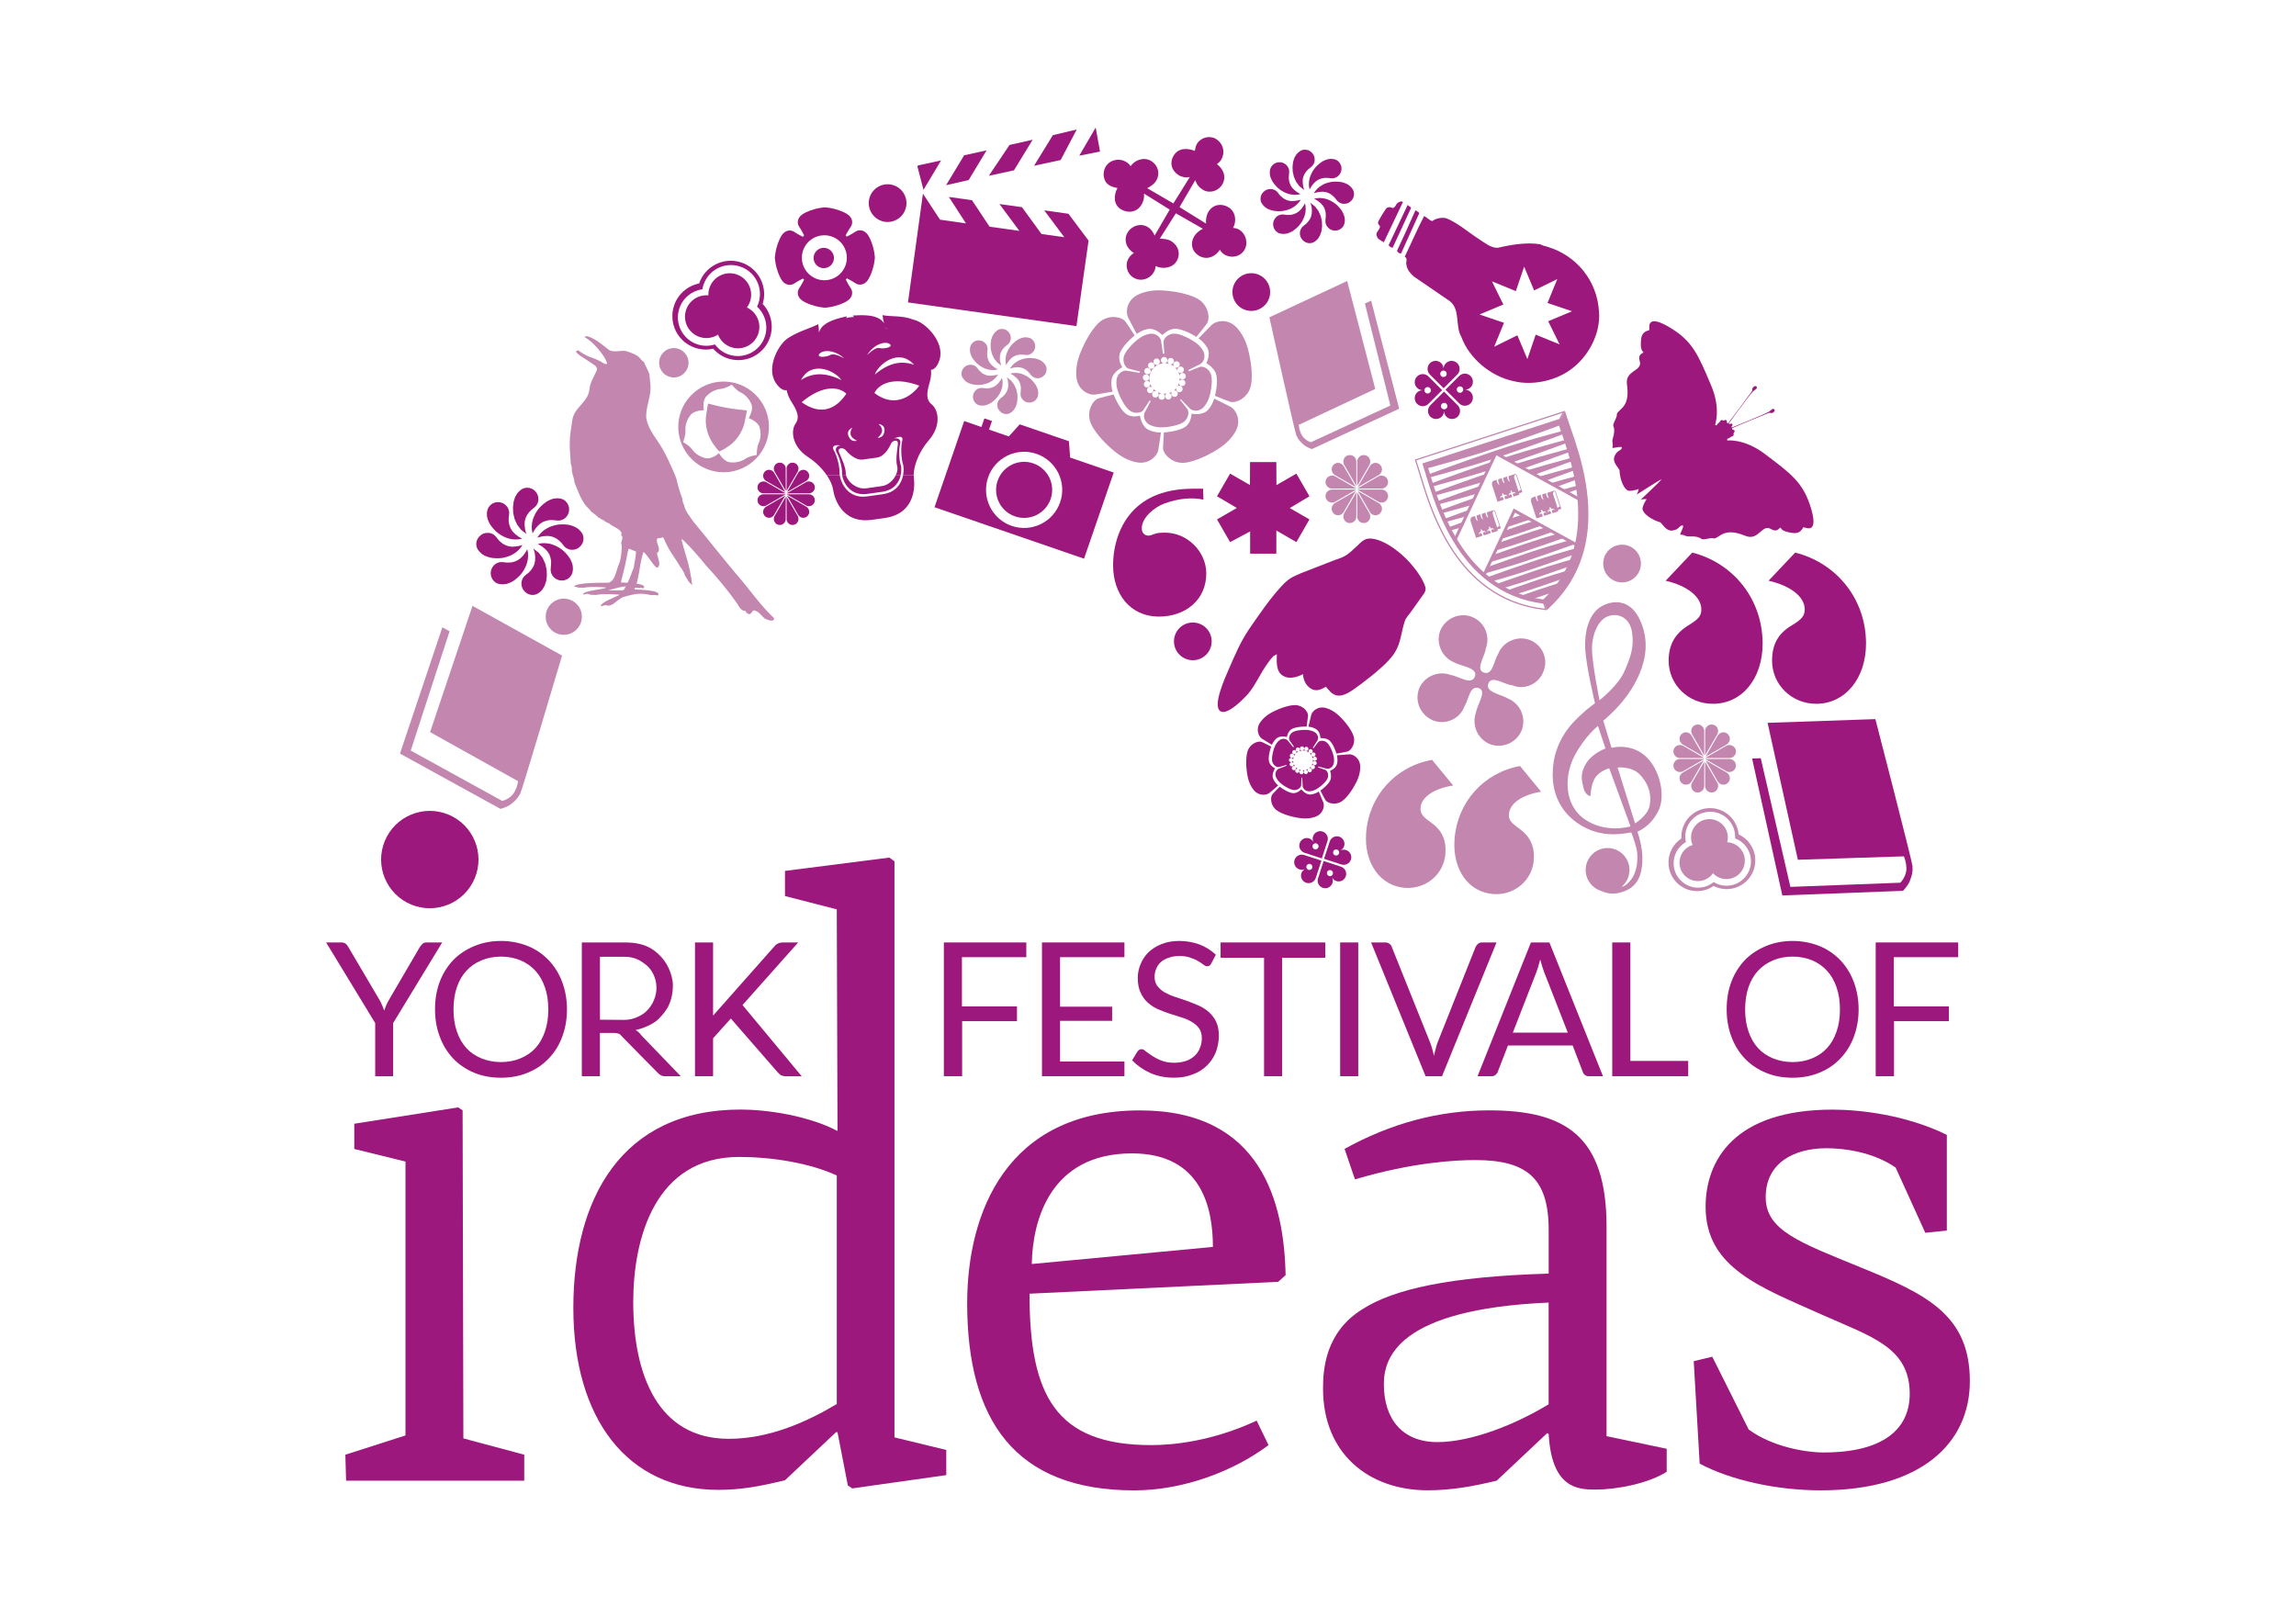 <?xml version="1.0" encoding="utf-8"?>
<!-- Generator: Adobe Illustrator 23.0.1, SVG Export Plug-In . SVG Version: 6.00 Build 0)  -->
<svg version="1.1" id="Layer_1" xmlns="http://www.w3.org/2000/svg" xmlns:xlink="http://www.w3.org/1999/xlink" x="0px" y="0px"
	 viewBox="0 0 595.28 419.53" style="enable-background:new 0 0 595.28 419.53;" xml:space="preserve">
<style type="text/css">
	.st0{fill-rule:evenodd;clip-rule:evenodd;fill:#9D187C;}
	.st1{fill:#9D187C;}
	.st2{fill:#C286AF;}
	.st3{fill-rule:evenodd;clip-rule:evenodd;fill:#C286AF;}
	.st4{clip-path:url(#SVGID_2_);fill:none;stroke:#C286AF;stroke-width:0.776;}
	.st5{clip-path:url(#SVGID_4_);fill:#C286AF;}
	.st6{fill:none;stroke:#C286AF;stroke-width:1.083;}
</style>
<g>
	<g>
		<path class="st0" d="M449.11,109.97c0.28,0.36-0.12,0.37-0.16,0.63c-0.04,0.23,0.08,0.25,0.08,0.25s9.03-3.62,9.65-4.13
			c0.62-0.51,0.84-0.7,1.01-0.7c0.36-0.01,0.5,0.28,0.41,0.52c-0.09,0.24-0.3,0.44-0.64,0.55c-0.34,0.11-0.51-0.14-0.82-0.04
			c-0.31,0.1-9.43,3.88-9.51,3.94c-0.08,0.06-0.09,0.3,0.05,0.39c0.13,0.09,0.89,0.09,0.4,0.76c-0.36,0.48,0.27,0.78-0.58,1.05
			c-0.44,0.14-0.63,0.53-1.09,0.56c-0.17,0.01-0.09,0.47-0.09,0.47s4.38-0.56,9.73,3.48c6.77,5.12,10.04,7.39,12.05,14.3
			c2.01,6.92-1.78,4.61-2.02,4.72c-0.24,0.11-0.57,1.6-2.43,1.52c-0.86-0.04-3.01-0.42-3.38-1.23c-0.36-0.81-0.57,1.38-2.62,0.17
			c-2.38-1.41-3.15,3.17-6.61,1.77c-1.75-0.71-3.65-1.21-5.24-0.73c-1.59,0.48-2.34,1.6-3.05,1.37c-0.81-0.27-2.61,0.57-3.14,0.13
			c-0.59-0.49-1.73-0.68-2.74-0.62c-0.91,0.06-1.18-0.06-1.82-0.33c-0.64-0.27-1.04,0.15-0.86-0.44c0.1-0.34,1.07-2.12,0.55-2.07
			c-0.02,0-0.35-0.08-0.71,0.3c-0.69,0.73-1.08,0.82-1.71,0.97c-1.94,0.46-2.93-2.06-3.51-2.15c-0.58-0.09-3.82-1.38-4.44-3.25
			c-0.19-0.56,0.82-2.53,1.06-2.64c0.24-0.11-1.12-0.11-1.57,0.13c-0.11,0.06,5.26-4.95,5.44-5.34c-0.43,0.08-6.59,4.08-6.5,3.99
			c0.34-0.37,0.67-1.69,0.51-1.49c-0.17,0.2-2.32,0.71-2.82,0.39c-1.66-1.06-2.13-4.52-2.08-5.1c0.06-0.58-2.15-2.15-1.24-3.92
			c0.29-0.57,0.47-0.93,1.35-1.42c0.46-0.26,0.46-0.6,0.47-0.62c0.18-0.49-1.79,0.01-2.14,0.03c-0.62,0.03-0.11-0.26-0.22-0.94
			c-0.11-0.68-0.16-0.98,0.12-1.85c0.3-0.96,0.39-2.12,0.06-2.8c-0.3-0.63,0.96-2.17,0.89-3.02c-0.06-0.74,1.21-1.2,2.06-2.63
			c0.85-1.43,0.82-3.39,0.56-5.26c-0.52-3.7,4.11-3.33,3.32-5.99c-0.68-2.28,1.49-1.95,0.79-2.5c-0.69-0.55-0.55-2.73-0.38-3.58
			c0.37-1.83,1.9-1.79,2.06-1.99c0.17-0.2-1.16-4.44,5.06-0.82c6.22,3.62,7.64,7.34,10.96,15.15c2.63,6.16,1.03,10.28,1.03,10.28
			s0.43,0.19,0.48,0.03c0.14-0.43,0.57-0.52,0.8-0.92c0.46-0.77,0.6-0.09,1.16-0.31c0.78-0.32,0.58,0.42,0.64,0.57
			c0.06,0.15,0.29,0.21,0.37,0.14c0.08-0.07,5.96-8,6.13-8.28c0.17-0.28-0.03-0.5,0.16-0.81c0.19-0.3,0.44-0.46,0.69-0.49
			c0.25-0.04,0.5,0.18,0.4,0.52c-0.04,0.16-0.28,0.32-0.93,0.8c-0.65,0.48-6.34,8.36-6.34,8.36s-0.01,0.12,0.22,0.14
			C448.75,110,448.81,109.6,449.11,109.97z"/>
		<path class="st1" d="M465.43,143.29c10.94,2.74,18.37,12.24,18.37,23.58c0,9.12-5.47,15.63-12.9,15.63
			c-6.38,0-11.46-4.95-11.46-11.2c0-4.17,1.56-7.03,5.08-9.12c2.61-1.56,3.39-2.48,3.39-4.17c0-3.26-3.65-6.12-9.38-7.43
			L465.43,143.29z"/>
		<path class="st1" d="M438.75,143.29c10.81,2.74,18.24,12.24,18.24,23.58c0,9.12-5.34,15.63-12.9,15.63
			c-6.38,0-11.46-4.95-11.46-11.2c0-4.17,1.69-7.03,5.08-9.12c2.74-1.69,3.39-2.48,3.39-4.17c0-3.26-3.65-6.12-9.25-7.43
			L438.75,143.29z"/>
		<polygon class="st1" points="324.12,137.8 324.12,143.57 330.91,143.57 330.92,137.57 336.11,140.57 339.5,134.69 334.39,131.74 
			339.5,128.69 336.11,122.81 330.94,125.79 330.91,119.81 324.1,119.81 324.07,125.77 318.92,122.81 315.53,128.69 320.67,131.72 
			315.53,134.69 318.92,140.57 		"/>
		<polygon class="st2" points="351.65,119.68 351.66,126 348.49,120.52 348.45,120.43 348.41,120.34 348.38,120.25 348.34,120.12 
			348.28,119.79 348.3,119.46 348.38,119.14 348.52,118.83 348.7,118.57 348.93,118.35 349.21,118.17 349.53,118.06 349.88,118 
			350.2,118.02 350.51,118.08 350.81,118.22 351.07,118.42 351.3,118.65 351.47,118.93 351.6,119.25 351.62,119.41 		"/>
		<polygon class="st2" points="351.9,119.68 351.89,126 355.06,120.52 355.1,120.43 355.14,120.34 355.17,120.25 355.21,120.12 
			355.25,119.79 355.25,119.46 355.17,119.14 355.03,118.83 354.85,118.57 354.62,118.35 354.33,118.17 354.01,118.06 353.67,118 
			353.34,118.02 353.04,118.08 352.73,118.22 352.47,118.42 352.25,118.65 352.07,118.93 351.94,119.25 351.91,119.41 		"/>
		<polygon class="st2" points="348.37,120.86 351.54,126.33 346.07,123.17 345.98,123.11 345.9,123.06 345.83,122.99 345.73,122.91 
			345.36,122.34 345.24,121.71 345.36,121.08 345.73,120.52 346,120.3 346.29,120.15 346.59,120.05 346.91,120.02 347.24,120.05 
			347.55,120.15 347.85,120.32 348.1,120.52 348.16,120.56 348.21,120.65 348.28,120.75 		"/>
		<polygon class="st2" points="355.17,120.86 352.01,126.33 357.48,123.17 357.57,123.11 357.65,123.06 357.72,122.99 
			357.82,122.91 358.19,122.34 358.32,121.71 358.19,121.08 357.82,120.52 357.55,120.3 357.26,120.15 356.94,120.05 356.63,120.02 
			356.29,120.05 355.99,120.15 355.7,120.32 355.43,120.52 355.39,120.56 355.32,120.65 355.25,120.75 		"/>
		<polygon class="st2" points="346.19,123.53 351.66,126.69 345.35,126.69 345.25,126.69 345.15,126.68 345.06,126.65 
			344.92,126.62 344.6,126.5 344.32,126.33 344.09,126.09 343.89,125.83 343.75,125.54 343.68,125.22 343.67,124.89 343.73,124.56 
			343.84,124.24 344.02,123.96 344.24,123.72 344.51,123.54 344.81,123.41 345.12,123.34 345.46,123.32 345.79,123.36 
			345.85,123.39 345.94,123.43 346.07,123.47 		"/>
		<polygon class="st2" points="357.36,123.53 351.89,126.69 358.2,126.69 358.3,126.69 358.4,126.68 358.5,126.65 358.63,126.62 
			358.95,126.5 359.23,126.33 359.47,126.09 359.66,125.83 359.8,125.54 359.87,125.22 359.88,124.89 359.83,124.56 359.7,124.24 
			359.52,123.96 359.3,123.72 359.04,123.54 358.75,123.41 358.43,123.34 358.09,123.32 357.75,123.36 357.69,123.39 357.6,123.43 
			357.48,123.47 		"/>
		<polygon class="st2" points="351.65,133.95 351.66,127.63 348.49,133.1 348.45,133.19 348.41,133.28 348.38,133.38 348.34,133.51 
			348.28,133.84 348.3,134.17 348.38,134.49 348.52,134.78 348.7,135.04 348.93,135.28 349.21,135.46 349.53,135.57 349.88,135.63 
			350.2,135.61 350.51,135.54 350.81,135.4 351.07,135.21 351.3,134.98 351.47,134.7 351.6,134.38 351.62,134.21 		"/>
		<polygon class="st2" points="351.9,133.95 351.89,127.63 355.06,133.1 355.1,133.19 355.14,133.28 355.17,133.38 355.21,133.51 
			355.25,133.84 355.25,134.17 355.17,134.49 355.03,134.78 354.85,135.04 354.62,135.28 354.33,135.46 354.01,135.57 
			353.67,135.63 353.34,135.61 353.04,135.54 352.73,135.4 352.47,135.21 352.25,134.98 352.07,134.7 351.94,134.38 351.91,134.21 
					"/>
		<polygon class="st2" points="348.37,132.77 351.54,127.3 346.07,130.46 345.98,130.51 345.9,130.57 345.83,130.64 345.73,130.72 
			345.36,131.29 345.24,131.91 345.36,132.55 345.73,133.12 346,133.33 346.29,133.48 346.59,133.58 346.91,133.6 347.24,133.58 
			347.55,133.48 347.85,133.33 348.1,133.12 348.16,133.06 348.21,132.98 348.28,132.88 		"/>
		<polygon class="st2" points="355.17,132.77 352.01,127.3 357.48,130.46 357.57,130.51 357.65,130.57 357.72,130.64 357.82,130.72 
			358.19,131.29 358.32,131.91 358.19,132.55 357.82,133.12 357.55,133.33 357.26,133.48 356.94,133.58 356.63,133.6 356.29,133.58 
			355.99,133.48 355.7,133.33 355.43,133.12 355.39,133.06 355.32,132.98 355.25,132.88 		"/>
		<polygon class="st2" points="346.19,130.1 351.66,126.94 345.35,126.94 345.25,126.94 345.15,126.95 345.06,126.98 344.92,127.01 
			344.6,127.13 344.32,127.3 344.09,127.53 343.89,127.8 343.75,128.09 343.68,128.41 343.67,128.74 343.73,129.07 343.84,129.39 
			344.02,129.67 344.24,129.9 344.51,130.1 344.81,130.24 345.12,130.31 345.46,130.32 345.79,130.26 345.85,130.25 345.94,130.21 
			346.07,130.15 		"/>
		<polygon class="st2" points="357.36,130.1 351.89,126.94 358.2,126.94 358.3,126.94 358.4,126.95 358.5,126.98 358.63,127.01 
			358.95,127.13 359.23,127.3 359.47,127.53 359.66,127.8 359.8,128.09 359.87,128.41 359.88,128.74 359.83,129.07 359.7,129.39 
			359.52,129.67 359.3,129.9 359.04,130.1 358.75,130.24 358.43,130.31 358.09,130.32 357.75,130.26 357.69,130.25 357.6,130.21 
			357.48,130.15 		"/>
		<polygon class="st2" points="259.42,94.69 259.56,94.79 259.54,94.69 		"/>
		<polygon class="st2" points="260.85,94.69 260.87,94.71 260.87,94.69 		"/>
		<polygon class="st2" points="261.11,97.96 261.07,97.86 261.21,97.96 		"/>
		<polygon class="st2" points="261.17,89.41 261.4,89.23 261.58,89.02 261.74,88.8 261.85,88.58 261.96,88.34 262.02,88.09 
			262.06,87.86 262.06,87.61 262.02,87.15 261.89,86.71 261.67,86.32 261.38,85.98 261.04,85.69 260.65,85.46 260.22,85.35 
			259.74,85.29 259.45,85.31 259.16,85.38 258.89,85.46 258.65,85.6 258.42,85.77 258.2,85.96 257.99,86.14 257.79,86.37 
			257.29,87.17 256.97,88.15 256.83,89.29 256.88,90.52 257.17,91.75 257.7,92.9 258.48,93.94 259.56,94.79 259.34,93.86 
			259.23,93.02 259.25,92.27 259.42,91.59 259.69,90.98 260.08,90.42 260.56,89.91 		"/>
		<polygon class="st2" points="256.03,90.83 256.05,90.26 255.93,89.75 255.71,89.31 255.4,88.94 255.03,88.63 254.64,88.43 
			254.19,88.29 253.75,88.26 253.31,88.29 252.88,88.43 252.48,88.63 252.12,88.94 251.76,89.4 251.56,89.92 251.47,90.5 
			251.49,91.08 251.56,91.52 251.71,91.98 251.91,92.46 252.17,92.92 252.51,93.38 252.88,93.82 253.31,94.26 253.79,94.66 
			254.3,95.01 254.86,95.32 255.44,95.58 256.05,95.78 256.68,95.9 257.34,95.95 258.01,95.92 258.71,95.78 257.87,95.29 
			257.21,94.76 256.7,94.21 256.34,93.62 256.1,92.99 255.96,92.32 255.95,91.61 		"/>
		<polygon class="st2" points="253.41,95.47 253.21,95.25 253.02,95.06 252.8,94.91 252.58,94.79 252.32,94.69 252.08,94.62 
			251.85,94.59 251.61,94.59 251.15,94.62 250.71,94.76 250.31,94.98 249.97,95.27 249.68,95.61 249.46,96 249.33,96.43 
			249.28,96.9 249.31,97.19 249.36,97.48 249.46,97.75 249.6,97.99 249.77,98.23 249.94,98.45 250.14,98.66 250.36,98.86 
			250.72,99.12 251.15,99.34 251.64,99.52 252.15,99.68 252.71,99.76 253.29,99.81 253.91,99.81 254.52,99.76 255.13,99.64 
			255.74,99.47 256.34,99.25 256.9,98.95 257.45,98.59 257.94,98.16 258.4,97.65 258.79,97.09 258.31,97.23 257.85,97.31 
			257.43,97.38 257.02,97.41 256.63,97.43 256.27,97.4 255.91,97.33 255.59,97.23 255.28,97.11 254.98,96.95 254.69,96.78 
			254.42,96.56 254.16,96.34 253.89,96.09 253.65,95.8 		"/>
		<polygon class="st2" points="254.82,100.61 254.54,100.6 254.26,100.6 254.01,100.65 253.75,100.72 253.51,100.82 253.31,100.94 
			253.11,101.09 252.94,101.24 252.63,101.62 252.42,102.01 252.29,102.45 252.25,102.89 252.29,103.34 252.42,103.76 
			252.63,104.17 252.94,104.53 253.16,104.73 253.39,104.89 253.65,105 253.92,105.09 254.21,105.14 254.5,105.18 254.79,105.18 
			255.08,105.16 255.52,105.09 255.98,104.94 256.46,104.73 256.92,104.48 257.38,104.14 257.82,103.76 258.26,103.34 
			258.65,102.86 259.01,102.35 259.32,101.79 259.57,101.21 259.78,100.6 259.9,99.97 259.95,99.3 259.91,98.64 259.78,97.94 
			259.54,98.38 259.28,98.78 259.03,99.13 258.76,99.44 258.48,99.71 258.21,99.95 257.92,100.14 257.62,100.31 257.31,100.44 
			256.99,100.55 256.66,100.63 256.32,100.68 255.96,100.7 255.59,100.7 255.22,100.66 		"/>
		<polygon class="st2" points="259.47,103.24 259.25,103.44 259.06,103.63 258.91,103.85 258.79,104.07 258.69,104.32 
			258.62,104.56 258.59,104.8 258.57,105.04 258.62,105.5 258.76,105.94 258.98,106.33 259.27,106.67 259.61,106.96 260,107.18 
			260.42,107.32 260.88,107.37 261.19,107.34 261.48,107.29 261.74,107.18 261.99,107.05 262.23,106.88 262.45,106.71 262.65,106.5 
			262.86,106.28 263.34,105.5 263.68,104.49 263.81,103.35 263.76,102.13 263.47,100.9 262.94,99.75 262.16,98.71 261.07,97.86 
			261.33,98.79 261.41,99.63 261.38,100.38 261.22,101.06 260.95,101.67 260.56,102.23 260.08,102.76 		"/>
		<polygon class="st2" points="264.61,101.82 264.6,102.38 264.71,102.89 264.94,103.34 265.24,103.71 265.6,104.02 266.01,104.22 
			266.43,104.36 266.89,104.39 267.34,104.36 267.76,104.22 268.17,104.02 268.53,103.71 268.88,103.25 269.09,102.72 
			269.17,102.15 269.16,101.57 269.09,101.12 268.94,100.66 268.73,100.19 268.48,99.73 268.14,99.27 267.76,98.83 267.34,98.38 
			266.86,97.99 266.35,97.63 265.79,97.33 265.21,97.07 264.6,96.87 263.96,96.75 263.3,96.7 262.64,96.73 261.94,96.87 
			262.77,97.36 263.44,97.89 263.95,98.43 264.32,99.03 264.54,99.66 264.68,100.32 264.68,101.06 		"/>
		<polygon class="st2" points="267.23,97.17 267.42,97.4 267.62,97.58 267.85,97.74 268.07,97.86 268.31,97.96 268.56,98.03 
			268.8,98.06 269.04,98.08 269.5,98.03 269.94,97.89 270.33,97.67 270.67,97.38 270.96,97.04 271.18,96.65 271.3,96.22 
			271.35,95.76 271.34,95.46 271.27,95.17 271.18,94.91 271.05,94.66 270.88,94.42 270.69,94.2 270.5,93.99 270.28,93.79 
			269.92,93.53 269.48,93.31 269,93.12 268.49,92.97 267.93,92.89 267.35,92.83 266.74,92.83 266.13,92.89 265.51,93.01 
			264.9,93.18 264.31,93.4 263.74,93.7 263.2,94.06 262.71,94.49 262.25,95 261.85,95.58 262.33,95.44 262.79,95.32 263.22,95.27 
			263.62,95.23 264.02,95.22 264.37,95.27 264.73,95.32 265.05,95.42 265.36,95.54 265.67,95.69 265.96,95.88 266.23,96.09 
			266.48,96.32 266.74,96.56 266.99,96.87 		"/>
		<polygon class="st2" points="265.82,92.03 266.11,92.05 266.38,92.05 266.64,92 266.89,91.93 267.11,91.83 267.34,91.71 
			267.54,91.56 267.71,91.4 268.02,91.05 268.22,90.64 268.36,90.21 268.39,89.75 268.36,89.31 268.22,88.89 268.02,88.48 
			267.71,88.12 267.49,87.92 267.25,87.76 266.99,87.64 266.72,87.56 266.43,87.51 266.14,87.47 265.85,87.47 265.57,87.49 
			265.12,87.56 264.66,87.71 264.19,87.92 263.73,88.17 263.27,88.51 262.82,88.89 262.38,89.31 261.99,89.79 261.63,90.3 
			261.33,90.86 261.07,91.44 260.87,92.05 260.75,92.68 260.7,93.35 260.73,94.01 260.87,94.71 261.11,94.26 261.36,93.87 
			261.62,93.52 261.89,93.21 262.16,92.94 262.43,92.7 262.72,92.51 263.03,92.32 263.34,92.21 263.66,92.1 263.98,92.02 
			264.32,91.97 264.68,91.95 265.04,91.97 265.43,91.98 		"/>
		<path class="st2" d="M385.89,177.22c-0.95,2.26,3.37,2.86,4.98,3.86c3.3,1.34,4.9,4.94,3.67,8.25c-1.27,3.22-4.91,4.84-8.2,3.65
			c-3.24-1.32-4.84-4.91-3.67-8.25c0.39-2.22,3-5.69,0.6-6.34c-2.26-0.62-2.51,3.16-3.6,4.81c-1.16,3.22-4.89,4.88-8.11,3.61
			c-3.26-1.36-4.86-4.96-3.65-8.2c1.25-3.15,4.98-4.81,8.11-3.61c2.24,0.33,5.38,2.77,6.35,0.49c0.99-2.35-3.65-2.74-5.36-3.74
			c-3.17-1.29-4.79-4.93-3.63-8.16c1.32-3.24,5.01-4.88,8.2-3.65c3.26,1.25,4.88,4.89,3.65,8.2c-0.3,2.18-2.8,5.53-0.46,6.28
			c2.27,0.73,2.53-3.11,3.67-4.89c1.2-3.13,4.93-4.79,8.11-3.61c3.31,1.23,4.95,4.92,3.63,8.16c-1.19,3.29-4.92,4.95-8.11,3.61
			C389.87,177.49,386.83,175,385.89,177.22z"/>
		<path class="st1" d="M311.93,126.72h-2.48c-5.63,0-11.26,1.28-15.38,5.4c-3.75,3.75-5.48,9.23-5.48,14.48
			c0,7.28,4.28,13.28,11.93,13.28c6.68,0,12.23-4.2,12.23-11.18c0-5.7-4.95-10.58-10.66-10.58c-1.13,0-2.14,0.04-3.07,0.44
			c-0.4,0.13-0.8,0.33-1.2,0.33c-1.14,0-1.8-0.8-1.8-1.87c0-2.87,3.34-5.48,5.74-6.41c3.7-1.38,7.21-1.7,10.25-1.06L311.93,126.72z"
			/>
		<path class="st1" d="M305.82,53.71l4.07-6.99c0.41,1.13,0.93,1.85,2.02,2.51c1.7,1.02,3.94,0.33,4.96-1.36
			c1.17-1.95,0.34-4.07-1.36-5.3c0.42-0.36,0.81-0.67,1.08-1.12c1.17-1.95,0.54-4.29-1.35-5.43c-1.65-0.99-3.91-0.38-4.9,1.26
			c-0.33,0.55-0.43,1.17-0.56,1.84c-1.98-0.78-4.27-0.8-5.5,1.24c-1.14,1.9-0.49,3.98,1.35,5.09c0.85,0.51,1.91,0.67,2.86,0.43
			l-4.27,6.87l-6.79-3.95c0.93-0.53,1.75-0.99,2.32-1.93c1.11-1.85,0.52-4.03-1.32-5.14c-1.8-1.08-4.15-0.32-5.3,1.36
			c-0.33-0.47-0.67-0.81-1.17-1.11c-1.8-1.08-4.21-0.56-5.29,1.23c-0.93,1.55-0.69,3.86,0.96,4.85c0.6,0.36,1.37,0.55,2.09,0.71
			c-1.03,1.83-1.04,4.33,0.9,5.5c1.85,1.11,4.14,0.79,5.31-1.15c0.57-0.95,0.77-1.85,0.67-2.92l6.67,4.15l-3.92,6.74
			c-0.4-0.92-0.84-1.66-1.79-2.23c-1.8-1.08-4.12-0.37-5.2,1.42c-1.17,1.95-0.25,4.26,1.62,5.32c-0.58,0.4-1,0.76-1.36,1.36
			c-1.05,1.75-0.44,4.01,1.25,5.03c1.85,1.11,4.14,0.45,5.22-1.34c0.36-0.6,0.47-1.01,0.52-1.66c1.79,0.87,4.34,0.57,5.45-1.27
			c1.14-1.9,0.42-4.09-1.42-5.2c-0.85-0.51-1.94-0.62-2.95-0.62l4.17-6.59l7.02,4.02c-0.95,0.45-1.73,1.07-2.27,1.96
			c-1.08,1.8-0.64,3.89,1.25,5.03c2,1.2,4.23,0.3,5.42-1.56c0.3,0.52,0.61,0.91,1.16,1.24c1.75,1.05,4.1,0.63,5.18-1.16
			c1.08-1.8,0.43-4.22-1.36-5.3c-0.5-0.3-0.99-0.39-1.56-0.46c1-1.78,0.64-4.23-1.2-5.34c-1.85-1.11-4.04-0.73-5.18,1.16
			c-0.54,0.9-0.73,2.01-0.63,3.08L305.82,53.71z"/>
		<path class="st1" d="M304.37,166.31c0-2.7,2.19-4.89,4.89-4.89c2.7,0,4.89,2.19,4.89,4.89c0,2.7-2.19,4.89-4.89,4.89
			C306.55,171.19,304.37,169,304.37,166.31z"/>
		<polygon class="st1" points="337.95,49.13 338.1,49.25 338.08,49.13 		"/>
		<polygon class="st1" points="339.52,49.13 339.54,49.15 339.54,49.13 		"/>
		<polygon class="st1" points="339.8,52.72 339.77,52.61 339.92,52.72 		"/>
		<polygon class="st1" points="339.88,43.34 340.12,43.13 340.33,42.91 340.49,42.66 340.63,42.42 340.74,42.16 340.81,41.88 
			340.85,41.64 340.85,41.36 340.81,40.85 340.66,40.36 340.42,39.93 340.1,39.56 339.73,39.24 339.3,39 338.83,38.87 338.31,38.81 
			337.99,38.83 337.67,38.91 337.37,39 337.11,39.15 336.85,39.34 336.61,39.54 336.38,39.75 336.16,39.99 335.61,40.87 
			335.26,41.95 335.11,43.21 335.17,44.55 335.48,45.9 336.06,47.17 336.92,48.31 338.1,49.25 337.86,48.22 337.75,47.3 
			337.76,46.48 337.95,45.73 338.25,45.06 338.68,44.44 339.2,43.88 		"/>
		<polygon class="st1" points="334.23,44.89 334.25,44.27 334.12,43.71 333.88,43.22 333.54,42.81 333.13,42.48 332.7,42.25 
			332.21,42.1 331.73,42.07 331.24,42.1 330.77,42.25 330.32,42.48 329.93,42.81 329.54,43.32 329.31,43.9 329.22,44.53 
			329.24,45.17 329.31,45.66 329.48,46.16 329.71,46.68 329.99,47.19 330.36,47.69 330.77,48.18 331.24,48.67 331.76,49.1 
			332.32,49.49 332.94,49.83 333.58,50.11 334.25,50.33 334.94,50.46 335.67,50.52 336.4,50.48 337.17,50.33 336.25,49.79 
			335.52,49.21 334.96,48.61 334.57,47.96 334.31,47.26 334.16,46.53 334.14,45.75 		"/>
		<polygon class="st1" points="331.35,49.99 331.13,49.75 330.92,49.55 330.68,49.38 330.43,49.25 330.15,49.13 329.89,49.06 
			329.63,49.02 329.37,49.02 328.86,49.06 328.38,49.21 327.95,49.45 327.57,49.77 327.26,50.14 327.01,50.57 326.86,51.04 
			326.81,51.56 326.84,51.88 326.9,52.2 327.01,52.5 327.16,52.76 327.35,53.02 327.54,53.27 327.76,53.49 328,53.71 328.4,54 
			328.86,54.24 329.41,54.44 329.97,54.61 330.58,54.71 331.22,54.76 331.89,54.76 332.57,54.71 333.24,54.57 333.91,54.39 
			334.57,54.14 335.18,53.81 335.78,53.42 336.32,52.95 336.83,52.39 337.26,51.77 336.74,51.92 336.23,52.01 335.76,52.09 
			335.32,52.13 334.89,52.14 334.49,52.11 334.1,52.03 333.74,51.92 333.41,51.79 333.07,51.62 332.75,51.43 332.45,51.19 
			332.17,50.95 331.87,50.67 331.61,50.35 		"/>
		<polygon class="st1" points="332.9,55.64 332.59,55.62 332.29,55.62 332.01,55.68 331.73,55.75 331.46,55.86 331.24,56 
			331.01,56.16 330.83,56.33 330.49,56.74 330.27,57.17 330.12,57.66 330.08,58.15 330.12,58.63 330.27,59.1 330.49,59.55 
			330.83,59.94 331.07,60.17 331.33,60.33 331.61,60.47 331.91,60.56 332.23,60.61 332.55,60.65 332.87,60.65 333.18,60.63 
			333.67,60.56 334.17,60.39 334.7,60.17 335.2,59.89 335.71,59.51 336.19,59.1 336.68,58.63 337.11,58.11 337.5,57.55 
			337.84,56.93 338.12,56.3 338.34,55.62 338.48,54.93 338.53,54.2 338.49,53.47 338.34,52.7 338.08,53.19 337.8,53.62 
			337.52,54.01 337.22,54.35 336.92,54.65 336.62,54.91 336.31,55.12 335.97,55.3 335.63,55.45 335.28,55.57 334.92,55.66 
			334.55,55.72 334.16,55.73 333.74,55.73 333.33,55.7 		"/>
		<polygon class="st1" points="338.01,58.52 337.76,58.74 337.56,58.95 337.39,59.19 337.26,59.44 337.15,59.72 337.07,59.98 
			337.04,60.24 337.02,60.5 337.07,61.01 337.22,61.49 337.47,61.92 337.78,62.3 338.16,62.61 338.59,62.86 339.05,63.01 
			339.56,63.06 339.9,63.03 340.21,62.97 340.49,62.86 340.78,62.71 341.04,62.52 341.28,62.33 341.5,62.11 341.73,61.87 
			342.25,61.01 342.63,59.9 342.78,58.65 342.72,57.3 342.4,55.96 341.82,54.69 340.96,53.55 339.77,52.61 340.05,53.64 
			340.14,54.56 340.1,55.38 339.93,56.13 339.63,56.8 339.2,57.42 338.68,58 		"/>
		<polygon class="st1" points="343.65,56.97 343.64,57.59 343.77,58.15 344.01,58.63 344.35,59.04 344.74,59.38 345.19,59.61 
			345.66,59.75 346.16,59.79 346.65,59.75 347.11,59.61 347.56,59.38 347.96,59.04 348.35,58.54 348.57,57.96 348.67,57.32 
			348.65,56.69 348.57,56.2 348.4,55.7 348.18,55.17 347.9,54.67 347.53,54.16 347.11,53.68 346.65,53.19 346.12,52.76 
			345.56,52.37 344.94,52.03 344.31,51.75 343.64,51.53 342.94,51.4 342.22,51.34 341.49,51.38 340.72,51.53 341.64,52.07 
			342.36,52.65 342.93,53.25 343.34,53.9 343.58,54.59 343.73,55.32 343.73,56.13 		"/>
		<polygon class="st1" points="346.53,51.86 346.74,52.11 346.96,52.31 347.21,52.48 347.45,52.61 347.71,52.72 347.99,52.8 
			348.25,52.84 348.52,52.85 349.02,52.8 349.51,52.65 349.94,52.41 350.31,52.09 350.63,51.71 350.87,51.28 351,50.82 
			351.06,50.31 351.04,49.97 350.97,49.66 350.87,49.38 350.72,49.1 350.54,48.83 350.33,48.59 350.12,48.37 349.88,48.14 
			349.49,47.86 349,47.62 348.48,47.41 347.92,47.24 347.3,47.15 346.67,47.1 345.99,47.1 345.32,47.15 344.65,47.28 343.97,47.47 
			343.32,47.71 342.7,48.05 342.1,48.44 341.56,48.91 341.06,49.47 340.63,50.11 341.15,49.96 341.65,49.83 342.12,49.77 
			342.57,49.73 343,49.71 343.39,49.77 343.79,49.83 344.14,49.94 344.48,50.07 344.81,50.24 345.13,50.44 345.43,50.67 
			345.71,50.93 345.99,51.19 346.27,51.53 		"/>
		<polygon class="st1" points="344.98,46.22 345.3,46.24 345.6,46.24 345.88,46.18 346.16,46.1 346.4,45.99 346.65,45.86 
			346.87,45.69 347.06,45.52 347.39,45.13 347.62,44.68 347.77,44.22 347.81,43.71 347.77,43.22 347.62,42.76 347.39,42.31 
			347.06,41.92 346.81,41.69 346.55,41.52 346.27,41.39 345.97,41.3 345.66,41.24 345.34,41.21 345.02,41.21 344.7,41.22 
			344.22,41.3 343.71,41.47 343.19,41.69 342.68,41.97 342.18,42.35 341.69,42.76 341.21,43.22 340.78,43.75 340.38,44.31 
			340.05,44.93 339.77,45.56 339.54,46.24 339.41,46.93 339.35,47.66 339.39,48.39 339.54,49.15 339.8,48.67 340.08,48.24 
			340.36,47.84 340.66,47.51 340.96,47.21 341.26,46.95 341.58,46.74 341.92,46.53 342.25,46.4 342.61,46.29 342.96,46.2 
			343.34,46.14 343.73,46.12 344.12,46.14 344.55,46.16 		"/>
		<path class="st1" d="M370.84,105.09l3.55-3.55l3.55,3.55c0.81,0.81,0.81,2.14,0,2.95c-0.81,0.81-2.14,0.81-2.95,0
			c-0.4-0.4-0.58-0.95-0.59-1.47c0,0.53-0.2,1.07-0.61,1.47c-0.81,0.81-2.14,0.81-2.95,0C370.03,107.23,370.03,105.91,370.84,105.09
			z M373.83,104.7c-0.33,0.33-0.33,0.86,0,1.19c0.33,0.33,0.86,0.33,1.19,0c0.33-0.33,0.33-0.86,0-1.19
			C374.69,104.37,374.16,104.37,373.83,104.7z"/>
		<path class="st1" d="M378.32,104.6l-3.55-3.55l3.55-3.55c0.81-0.82,2.14-0.82,2.95,0c0.81,0.81,0.81,2.14,0,2.95
			c-0.4,0.4-0.95,0.58-1.47,0.59c0.53,0,1.07,0.2,1.47,0.61c0.81,0.81,0.81,2.14,0,2.95C380.45,105.42,379.13,105.42,378.32,104.6z
			 M377.93,101.61c0.33,0.33,0.86,0.33,1.19,0c0.33-0.33,0.33-0.86,0-1.19c-0.33-0.33-0.86-0.33-1.19,0
			C377.6,100.75,377.6,101.28,377.93,101.61z"/>
		<path class="st1" d="M377.83,97.13l-3.55,3.55l-3.55-3.55c-0.81-0.81-0.81-2.14,0-2.95c0.81-0.81,2.14-0.81,2.95,0
			c0.4,0.4,0.58,0.95,0.59,1.47c0-0.53,0.2-1.07,0.61-1.47c0.81-0.81,2.14-0.81,2.95,0C378.64,94.99,378.64,96.31,377.83,97.13z
			 M374.84,97.52c0.33-0.33,0.33-0.86,0-1.19c-0.33-0.33-0.86-0.33-1.19,0c-0.33,0.33-0.33,0.86,0,1.19
			C373.98,97.84,374.51,97.84,374.84,97.52z"/>
		<path class="st1" d="M370.35,97.62l3.55,3.55l-3.55,3.55c-0.81,0.81-2.14,0.81-2.95,0c-0.81-0.81-0.81-2.14,0-2.95
			c0.4-0.4,0.95-0.58,1.47-0.59c-0.53,0-1.07-0.2-1.47-0.61c-0.81-0.81-0.81-2.14,0-2.95C368.22,96.8,369.54,96.8,370.35,97.62z
			 M370.74,100.61c-0.33-0.33-0.86-0.33-1.19,0c-0.33,0.33-0.33,0.86,0,1.19c0.33,0.33,0.86,0.33,1.19,0
			C371.07,101.47,371.07,100.94,370.74,100.61z"/>
		<path class="st2" d="M141.48,159.92c0-2.59,2.1-4.69,4.69-4.69c2.59,0,4.69,2.1,4.69,4.69s-2.1,4.69-4.69,4.69
			C143.58,164.61,141.48,162.51,141.48,159.92z"/>
		<path class="st1" d="M319.53,75.73c0-2.7,2.19-4.89,4.89-4.89c2.7,0,4.89,2.19,4.89,4.89c0,2.7-2.19,4.89-4.89,4.89
			C321.72,80.62,319.53,78.43,319.53,75.73z"/>
		<path class="st1" d="M338.11,221.7l4.49,1.46l-1.46,4.49c-0.34,1.03-1.44,1.6-2.47,1.26c-1.03-0.34-1.6-1.44-1.26-2.47
			c0.17-0.51,0.55-0.89,0.99-1.12c-0.45,0.23-0.98,0.29-1.5,0.12c-1.03-0.34-1.6-1.44-1.26-2.47
			C335.97,221.93,337.08,221.37,338.11,221.7z M339.72,224.04c-0.41-0.13-0.86,0.09-1,0.51c-0.13,0.41,0.09,0.86,0.51,1
			c0.41,0.13,0.86-0.09,1-0.51C340.36,224.62,340.13,224.18,339.72,224.04z"/>
		<path class="st1" d="M341.72,227.76l1.46-4.49l4.49,1.46c1.03,0.34,1.6,1.44,1.26,2.47c-0.34,1.03-1.44,1.6-2.47,1.26
			c-0.51-0.16-0.89-0.55-1.12-0.99c0.23,0.45,0.28,0.98,0.12,1.5c-0.34,1.03-1.44,1.6-2.47,1.26
			C341.95,229.9,341.38,228.79,341.72,227.76z M344.06,226.16c-0.13,0.41,0.09,0.86,0.51,1c0.41,0.13,0.86-0.09,1-0.51
			c0.13-0.41-0.09-0.86-0.51-1C344.64,225.51,344.19,225.74,344.06,226.16z"/>
		<path class="st1" d="M347.78,224.16l-4.49-1.46l1.46-4.49c0.34-1.03,1.44-1.6,2.47-1.26c1.03,0.34,1.6,1.44,1.26,2.47
			c-0.16,0.51-0.55,0.89-0.99,1.12c0.45-0.23,0.98-0.28,1.5-0.12c1.03,0.34,1.6,1.44,1.26,2.47
			C349.92,223.93,348.81,224.49,347.78,224.16z M346.17,221.81c0.41,0.13,0.86-0.09,1-0.51c0.13-0.41-0.09-0.86-0.51-1
			c-0.41-0.13-0.86,0.09-1,0.51C345.53,221.23,345.76,221.68,346.17,221.81z"/>
		<path class="st1" d="M344.17,218.1l-1.46,4.49l-4.49-1.46c-1.03-0.34-1.6-1.44-1.26-2.47c0.34-1.03,1.44-1.6,2.47-1.26
			c0.51,0.17,0.89,0.55,1.12,0.98c-0.23-0.45-0.28-0.98-0.12-1.5c0.34-1.03,1.44-1.6,2.47-1.26
			C343.94,215.96,344.51,217.06,344.17,218.1z M341.83,219.7c0.13-0.41-0.09-0.86-0.51-1c-0.41-0.13-0.86,0.09-1,0.51
			c-0.13,0.42,0.09,0.86,0.51,1C341.25,220.34,341.7,220.12,341.83,219.7z"/>
		<polygon class="st1" points="203.71,121.5 203.73,127.3 200.82,122.28 200.78,122.19 200.74,122.11 200.72,122.02 200.68,121.91 
			200.63,121.61 200.64,121.3 200.72,121.01 200.84,120.73 201.01,120.49 201.22,120.28 201.48,120.12 201.77,120.02 202.09,119.97 
			202.38,119.98 202.67,120.04 202.94,120.17 203.18,120.35 203.4,120.56 203.55,120.82 203.66,121.11 203.69,121.26 		"/>
		<polygon class="st1" points="203.94,121.5 203.93,127.3 206.84,122.28 206.88,122.19 206.91,122.11 206.94,122.02 206.98,121.91 
			207.01,121.61 207.01,121.3 206.94,121.01 206.81,120.73 206.65,120.49 206.43,120.28 206.16,120.12 205.87,120.02 205.57,119.97 
			205.26,119.98 204.98,120.04 204.7,120.17 204.46,120.35 204.26,120.56 204.09,120.82 203.98,121.11 203.95,121.26 		"/>
		<polygon class="st1" points="200.7,122.58 203.61,127.6 198.59,124.7 198.52,124.65 198.44,124.6 198.38,124.54 198.29,124.46 
			197.95,123.94 197.83,123.37 197.95,122.79 198.29,122.28 198.53,122.08 198.8,121.94 199.08,121.85 199.37,121.82 199.67,121.85 
			199.95,121.94 200.23,122.09 200.46,122.28 200.51,122.32 200.56,122.39 200.63,122.48 		"/>
		<polygon class="st1" points="206.94,122.58 204.04,127.6 209.06,124.7 209.14,124.65 209.21,124.6 209.28,124.54 209.36,124.46 
			209.71,123.94 209.82,123.37 209.71,122.79 209.36,122.28 209.12,122.08 208.86,121.94 208.56,121.85 208.27,121.82 
			207.97,121.85 207.69,121.94 207.42,122.09 207.18,122.28 207.14,122.32 207.08,122.39 207.01,122.48 		"/>
		<polygon class="st1" points="198.71,125.04 203.73,127.93 197.93,127.93 197.85,127.93 197.76,127.92 197.67,127.89 
			197.54,127.87 197.25,127.75 196.99,127.6 196.78,127.38 196.6,127.14 196.47,126.88 196.41,126.58 196.4,126.28 196.45,125.97 
			196.55,125.68 196.71,125.43 196.92,125.21 197.17,125.05 197.44,124.92 197.73,124.86 198.04,124.84 198.34,124.88 
			198.39,124.91 198.48,124.95 198.59,124.98 		"/>
		<polygon class="st1" points="208.95,125.04 203.93,127.93 209.72,127.93 209.81,127.93 209.9,127.92 209.99,127.89 210.11,127.87 
			210.41,127.75 210.66,127.6 210.88,127.38 211.05,127.14 211.18,126.88 211.24,126.58 211.26,126.28 211.21,125.97 211.09,125.68 
			210.93,125.43 210.72,125.21 210.48,125.05 210.22,124.92 209.92,124.86 209.62,124.84 209.3,124.88 209.25,124.91 209.16,124.95 
			209.06,124.98 		"/>
		<polygon class="st1" points="203.71,134.59 203.73,128.79 200.82,133.81 200.78,133.89 200.74,133.98 200.72,134.07 
			200.68,134.18 200.63,134.48 200.64,134.79 200.72,135.08 200.84,135.35 201.01,135.59 201.22,135.8 201.48,135.97 201.77,136.07 
			202.09,136.12 202.38,136.11 202.67,136.05 202.94,135.92 203.18,135.74 203.4,135.53 203.55,135.27 203.66,134.98 203.69,134.83 
					"/>
		<polygon class="st1" points="203.94,134.59 203.93,128.79 206.84,133.81 206.88,133.89 206.91,133.98 206.94,134.07 
			206.98,134.18 207.01,134.48 207.01,134.79 206.94,135.08 206.81,135.35 206.65,135.59 206.43,135.8 206.16,135.97 205.87,136.07 
			205.57,136.12 205.26,136.11 204.98,136.05 204.7,135.92 204.46,135.74 204.26,135.53 204.09,135.27 203.98,134.98 203.95,134.83 
					"/>
		<polygon class="st1" points="200.7,133.51 203.61,128.49 198.59,131.39 198.52,131.44 198.44,131.49 198.38,131.55 198.29,131.63 
			197.95,132.15 197.83,132.72 197.95,133.3 198.29,133.82 198.53,134.01 198.8,134.15 199.08,134.24 199.37,134.27 199.67,134.24 
			199.95,134.15 200.23,134.01 200.46,133.82 200.51,133.77 200.56,133.7 200.63,133.61 		"/>
		<polygon class="st1" points="206.94,133.51 204.04,128.49 209.06,131.39 209.14,131.44 209.21,131.49 209.28,131.55 
			209.36,131.63 209.71,132.15 209.82,132.72 209.71,133.3 209.36,133.82 209.12,134.01 208.86,134.15 208.56,134.24 208.27,134.27 
			207.97,134.24 207.69,134.15 207.42,134.01 207.18,133.82 207.14,133.77 207.08,133.7 207.01,133.61 		"/>
		<polygon class="st1" points="198.71,131.05 203.73,128.16 197.93,128.16 197.85,128.16 197.76,128.17 197.67,128.2 197.54,128.22 
			197.25,128.34 196.99,128.49 196.78,128.71 196.6,128.95 196.47,129.21 196.41,129.51 196.4,129.81 196.45,130.12 196.55,130.41 
			196.71,130.66 196.92,130.88 197.17,131.05 197.44,131.18 197.73,131.25 198.04,131.26 198.34,131.21 198.39,131.19 
			198.48,131.16 198.59,131.11 		"/>
		<polygon class="st1" points="208.95,131.05 203.93,128.16 209.72,128.16 209.81,128.16 209.9,128.17 209.99,128.2 210.11,128.22 
			210.41,128.34 210.66,128.49 210.88,128.71 211.05,128.95 211.18,129.21 211.24,129.51 211.26,129.81 211.21,130.12 
			211.09,130.41 210.93,130.66 210.72,130.88 210.48,131.05 210.22,131.18 209.92,131.25 209.62,131.26 209.3,131.21 209.25,131.19 
			209.16,131.16 209.06,131.11 		"/>
		<path class="st2" d="M170.89,94.07c0-2.11,1.71-3.81,3.81-3.81s3.81,1.71,3.81,3.81c0,2.11-1.71,3.81-3.81,3.81
			S170.89,96.18,170.89,94.07z"/>
		<path class="st3" d="M310.75,87.73c1.1-1.14,2.86-2.96,3.49-3.56c0.95-0.9,4.05-1.77,6.42,0.8c2.38,2.57,2.96,5.77,3.27,7.11
			c0.31,1.34,1.19,6.41,0.05,8.96c-1.14,2.54-3.77,3.54-5.05,3.13c-0.79-0.25-2.63-1-3.93-1.54c0.06-0.23,0.1-0.43,0.14-0.59
			c0.19-0.81,0.72-3.86,0.03-5.39c-0.69-1.53-2.41-2.48-2.41-2.48s1.25-2.2,0.22-4.04C312.35,89.04,311.49,88.27,310.75,87.73z
			 M314.8,103.37c1.43,0.7,3.57,1.74,4.3,2.14c1.15,0.62,2.94,3.3,1.23,6.36c-1.71,3.06-4.57,4.6-5.75,5.31
			c-1.18,0.71-5.73,3.11-8.5,2.81c-2.77-0.3-4.54-2.49-4.54-3.83c0-0.79,0.13-2.65,0.23-4.04c0.3-0.02,0.55-0.05,0.75-0.06
			c0.83-0.07,3.89-0.51,5.13-1.64c1.24-1.13,1.29-3.15,1.29-3.15s2.8,0.6,4.23-0.95C314.05,105.36,314.52,104.27,314.8,103.37z
			 M300.99,112.15c-0.22,1.57-0.54,3.8-0.69,4.59c-0.24,1.29-2.23,3.81-5.67,3.13c-3.43-0.68-5.78-2.93-6.82-3.83
			c-1.04-0.9-4.73-4.49-5.3-7.22c-0.57-2.73,0.97-5.08,2.24-5.5c0.76-0.25,2.62-0.71,3.98-1.04c0.14,0.36,0.27,0.65,0.36,0.86
			c0.32,0.76,1.69,3.54,3.14,4.38c1.45,0.83,3.33,0.27,3.33,0.27s0.36,2.83,2.27,3.71C298.96,112.02,300.08,112.15,300.99,112.15z
			 M288.48,101.55c-1.57,0.28-3.84,0.67-4.65,0.78c-1.3,0.17-4.32-0.94-4.73-4.42c-0.41-3.48,1-6.41,1.54-7.68
			c0.54-1.27,2.81-5.89,5.23-7.27c2.42-1.39,5.13-0.65,5.92,0.43c0.5,0.69,1.63,2.41,2.39,3.59c-0.32,0.25-0.57,0.48-0.75,0.64
			c-0.63,0.54-2.85,2.7-3.19,4.34c-0.34,1.64,0.72,3.29,0.72,3.29s-2.53,1.18-2.78,3.27C288.03,99.67,288.22,100.72,288.48,101.55z
			 M294.71,86.58c-0.75-1.41-1.91-3.59-2.28-4.37c-0.57-1.18-0.44-4.4,2.74-5.86c3.18-1.47,6.4-1.03,7.77-0.91
			c1.37,0.12,6.47,0.85,8.53,2.72c2.07,1.87,2.2,4.68,1.42,5.77c-0.51,0.7-1.83,2.35-2.71,3.43c-0.27-0.17-0.5-0.3-0.68-0.41
			c-0.71-0.43-3.45-1.87-5.11-1.69c-1.67,0.18-3.05,1.64-3.05,1.64s-1.76-1.98-3.83-1.57C296.37,85.55,295.43,86.07,294.71,86.58z"
			/>
		<path class="st3" d="M305.94,103.69c0,0,1.5,1.83,1.93,2.42c0.43,0.59,0.35,2.12-0.77,3.14c-1.12,1.02-3.89,1.41-4.64,1.48
			c-0.75,0.07-2.5,0.3-4.23-0.5c-1.73-0.8-1.8-2.55-1.49-3.19c0.31-0.64,1.6-3.05,1.6-3.05l-0.25-0.18c0,0-1.28,2-1.71,2.58
			c-0.43,0.59-1.9,0.99-3.22,0.24c-1.32-0.75-2.55-3.26-2.84-3.95c-0.29-0.69-1.06-2.28-0.84-4.17c0.22-1.89,1.87-2.5,2.57-2.4
			c0.7,0.09,3.4,0.58,3.4,0.58l0.14-0.34c0,0-2.33-0.55-3.03-0.77c-0.69-0.23-1.53-1.51-1.22-2.99c0.31-1.48,2.32-3.43,2.88-3.92
			c0.57-0.49,1.84-1.71,3.71-2.08c1.87-0.37,2.95,1,3.08,1.7c0.13,0.7,0.5,3.41,0.5,3.41l0.37,0.02c0,0-0.2-2.39-0.2-3.12
			c0-0.73,0.96-1.92,2.47-2.08c1.51-0.16,3.98,1.14,4.62,1.53c0.64,0.39,2.2,1.22,3.13,2.88c0.93,1.66-0.04,3.12-0.67,3.46
			c-0.63,0.34-3.09,1.53-3.09,1.53l0.09,0.36c0,0,2.21-0.93,2.9-1.15c0.69-0.23,2.12,0.32,2.74,1.7c0.62,1.38,0.14,4.14-0.03,4.87
			c-0.17,0.73-0.48,2.47-1.78,3.87c-1.29,1.4-2.98,0.92-3.49,0.43c-0.51-0.49-2.41-2.47-2.41-2.47L305.94,103.69z M297.89,95.38
			c0.33,0.33,0.86,0.33,1.19,0c0.33-0.33,0.33-0.86,0-1.19c-0.33-0.33-0.86-0.33-1.19,0C297.57,94.52,297.57,95.05,297.89,95.38z
			 M297.18,96.99c0.42,0.19,0.92,0,1.11-0.42c0.19-0.42,0-0.92-0.42-1.11c-0.42-0.19-0.92,0-1.11,0.42
			C296.57,96.3,296.76,96.8,297.18,96.99z M297.09,98.75c0.46,0.02,0.86-0.33,0.88-0.79c0.02-0.46-0.33-0.86-0.79-0.88
			c-0.46-0.02-0.86,0.33-0.88,0.79C296.27,98.33,296.62,98.72,297.09,98.75z M299.12,94.13c0.19,0.42,0.68,0.61,1.11,0.43
			c0.42-0.19,0.61-0.68,0.42-1.11c-0.19-0.42-0.68-0.61-1.11-0.42C299.13,93.22,298.94,93.71,299.12,94.13z M297.63,100.42
			c0.4-0.13,0.64-0.53,0.57-0.94c0.13,0.36,0.31,0.7,0.54,1c-0.3-0.24-0.74-0.25-1.05,0c-0.36,0.29-0.42,0.82-0.12,1.18
			c0.29,0.36,0.82,0.42,1.18,0.12c0.31-0.25,0.4-0.68,0.22-1.03c0.24,0.27,0.51,0.5,0.81,0.69c-0.36-0.1-0.76,0.05-0.96,0.39
			c-0.23,0.4-0.09,0.91,0.31,1.15c0.4,0.23,0.91,0.09,1.15-0.31c0.2-0.34,0.13-0.76-0.14-1.02c0.3,0.15,0.61,0.27,0.95,0.34
			c-0.36,0.05-0.66,0.32-0.72,0.7c-0.07,0.46,0.24,0.89,0.7,0.96c0.46,0.07,0.89-0.24,0.96-0.7c0.06-0.38-0.14-0.74-0.47-0.89
			c0.12,0.01,0.25,0.02,0.37,0.02c0.19,0,0.39-0.01,0.57-0.04c-0.3,0.18-0.46,0.53-0.39,0.89c0.1,0.45,0.54,0.74,0.99,0.65
			c0.45-0.1,0.74-0.54,0.65-0.99c-0.08-0.36-0.37-0.62-0.72-0.66c0.29-0.09,0.57-0.2,0.82-0.35c-0.2,0.27-0.22,0.65-0.02,0.95
			c0.25,0.39,0.77,0.5,1.16,0.25c0.39-0.25,0.5-0.77,0.25-1.16c-0.2-0.3-0.56-0.44-0.9-0.36c0.23-0.18,0.45-0.39,0.64-0.62
			c-0.09,0.33,0.02,0.69,0.31,0.9c0.37,0.27,0.9,0.19,1.17-0.19c0.27-0.37,0.19-0.9-0.19-1.17c-0.3-0.22-0.69-0.21-0.98-0.01
			c0.15-0.25,0.28-0.53,0.37-0.82c0.03,0.34,0.27,0.64,0.62,0.73c0.45,0.12,0.91-0.15,1.03-0.59c0.12-0.45-0.15-0.91-0.59-1.03
			c-0.36-0.1-0.72,0.06-0.92,0.35c0.04-0.22,0.06-0.45,0.06-0.68c0-0.07,0-0.15-0.01-0.22c0.15,0.31,0.48,0.51,0.84,0.47
			c0.46-0.05,0.79-0.46,0.75-0.92c-0.05-0.46-0.46-0.79-0.92-0.75c-0.37,0.04-0.66,0.32-0.73,0.66c-0.06-0.33-0.17-0.64-0.3-0.93
			c0.25,0.28,0.66,0.37,1.01,0.19c0.41-0.21,0.58-0.72,0.37-1.13c-0.21-0.41-0.72-0.58-1.13-0.37c-0.36,0.18-0.53,0.59-0.43,0.96
			c-0.19-0.31-0.42-0.6-0.69-0.85c0.33,0.19,0.77,0.13,1.04-0.17c0.31-0.34,0.28-0.87-0.06-1.18c-0.34-0.31-0.87-0.28-1.18,0.06
			c-0.28,0.31-0.28,0.76-0.04,1.08c-0.3-0.24-0.63-0.43-0.99-0.57c0.39,0.07,0.79-0.14,0.93-0.52c0.17-0.43-0.05-0.92-0.48-1.08
			c-0.43-0.17-0.92,0.05-1.08,0.48c-0.15,0.4,0.02,0.84,0.38,1.04c-0.35-0.11-0.71-0.17-1.09-0.18c0.36-0.1,0.62-0.42,0.62-0.81
			c0-0.46-0.38-0.84-0.84-0.84c-0.46,0-0.84,0.38-0.84,0.84c0,0.4,0.28,0.74,0.66,0.82c-2.04,0.15-3.65,1.85-3.65,3.93
			c0,0.38,0.05,0.75,0.16,1.1c-0.18-0.37-0.61-0.56-1.01-0.43c-0.44,0.14-0.68,0.62-0.54,1.06
			C296.71,100.33,297.19,100.57,297.63,100.42z"/>
		<polygon class="st1" points="136.25,138.31 136.43,138.43 136.4,138.31 		"/>
		<polygon class="st1" points="138.06,138.31 138.08,138.33 138.08,138.31 		"/>
		<polygon class="st1" points="138.38,142.42 138.33,142.29 138.51,142.42 		"/>
		<polygon class="st1" points="138.46,131.66 138.74,131.42 138.98,131.17 139.17,130.89 139.32,130.61 139.45,130.31 
			139.54,129.99 139.58,129.71 139.58,129.39 139.54,128.81 139.36,128.25 139.09,127.76 138.72,127.33 138.29,126.96 137.8,126.68 
			137.26,126.53 136.66,126.47 136.3,126.49 135.93,126.58 135.59,126.68 135.29,126.86 134.99,127.07 134.71,127.31 134.45,127.54 
			134.2,127.82 133.57,128.83 133.17,130.07 133,131.51 133.06,133.05 133.42,134.6 134.09,136.05 135.08,137.36 136.43,138.43 
			136.15,137.26 136.02,136.2 136.04,135.26 136.25,134.4 136.6,133.63 137.09,132.92 137.69,132.28 		"/>
		<polygon class="st1" points="131.99,133.44 132.01,132.73 131.86,132.09 131.58,131.53 131.19,131.06 130.72,130.67 
			130.23,130.42 129.67,130.24 129.11,130.2 128.56,130.24 128.02,130.42 127.51,130.67 127.06,131.06 126.61,131.64 126.35,132.3 
			126.24,133.03 126.26,133.76 126.35,134.32 126.54,134.9 126.8,135.5 127.12,136.08 127.55,136.65 128.02,137.21 128.56,137.77 
			129.16,138.26 129.8,138.71 130.51,139.1 131.24,139.42 132.01,139.68 132.8,139.83 133.64,139.89 134.47,139.85 135.35,139.68 
			134.3,139.06 133.47,138.39 132.82,137.71 132.37,136.95 132.07,136.16 131.9,135.33 131.88,134.42 		"/>
		<polygon class="st1" points="128.69,139.29 128.43,139.01 128.19,138.78 127.91,138.58 127.63,138.43 127.31,138.31 
			127.01,138.22 126.71,138.18 126.41,138.18 125.83,138.22 125.28,138.39 124.78,138.67 124.35,139.03 123.99,139.46 
			123.71,139.96 123.54,140.49 123.47,141.09 123.52,141.46 123.58,141.82 123.71,142.17 123.88,142.47 124.1,142.77 124.31,143.04 
			124.57,143.3 124.85,143.56 125.3,143.88 125.83,144.16 126.46,144.4 127.1,144.59 127.81,144.7 128.54,144.76 129.31,144.76 
			130.08,144.7 130.85,144.55 131.62,144.33 132.37,144.05 133.08,143.67 133.77,143.22 134.39,142.68 134.97,142.04 135.46,141.33 
			134.86,141.5 134.28,141.61 133.75,141.69 133.23,141.74 132.74,141.76 132.29,141.72 131.84,141.63 131.43,141.5 131.04,141.35 
			130.66,141.16 130.29,140.94 129.95,140.66 129.63,140.39 129.29,140.06 128.99,139.7 		"/>
		<polygon class="st1" points="130.47,145.77 130.1,145.75 129.76,145.75 129.44,145.81 129.11,145.9 128.81,146.03 128.56,146.18 
			128.3,146.37 128.08,146.56 127.7,147.03 127.44,147.53 127.27,148.08 127.23,148.64 127.27,149.2 127.44,149.73 127.7,150.25 
			128.08,150.7 128.36,150.96 128.66,151.15 128.99,151.3 129.33,151.41 129.69,151.47 130.06,151.51 130.42,151.51 130.79,151.49 
			131.34,151.41 131.92,151.21 132.52,150.96 133.1,150.64 133.68,150.21 134.24,149.73 134.8,149.2 135.29,148.6 135.74,147.96 
			136.13,147.25 136.45,146.52 136.7,145.75 136.86,144.95 136.92,144.12 136.88,143.28 136.7,142.4 136.4,142.96 136.08,143.45 
			135.76,143.9 135.42,144.29 135.08,144.63 134.73,144.93 134.37,145.17 133.98,145.38 133.6,145.55 133.19,145.68 132.78,145.79 
			132.35,145.85 131.9,145.87 131.43,145.87 130.96,145.83 		"/>
		<polygon class="st1" points="136.32,149.07 136.04,149.33 135.8,149.56 135.61,149.84 135.46,150.12 135.33,150.44 135.25,150.74 
			135.2,151.04 135.18,151.34 135.25,151.92 135.42,152.48 135.7,152.97 136.06,153.4 136.49,153.77 136.98,154.04 137.52,154.22 
			138.1,154.28 138.48,154.24 138.85,154.17 139.17,154.04 139.49,153.87 139.79,153.66 140.07,153.44 140.33,153.19 140.59,152.91 
			141.19,151.92 141.62,150.66 141.79,149.22 141.72,147.68 141.36,146.13 140.69,144.67 139.71,143.37 138.33,142.29 
			138.66,143.47 138.76,144.52 138.72,145.47 138.53,146.33 138.18,147.1 137.69,147.8 137.09,148.47 		"/>
		<polygon class="st1" points="142.79,147.29 142.77,148 142.92,148.64 143.2,149.2 143.59,149.67 144.04,150.06 144.55,150.31 
			145.09,150.49 145.67,150.53 146.23,150.49 146.76,150.31 147.28,150.06 147.73,149.67 148.18,149.09 148.43,148.43 148.54,147.7 
			148.52,146.97 148.43,146.41 148.24,145.83 147.98,145.23 147.66,144.65 147.23,144.07 146.76,143.52 146.23,142.96 
			145.63,142.47 144.98,142.02 144.27,141.63 143.55,141.31 142.77,141.05 141.98,140.9 141.14,140.84 140.31,140.88 139.43,141.05 
			140.48,141.67 141.32,142.34 141.96,143.02 142.43,143.77 142.71,144.57 142.88,145.4 142.88,146.33 		"/>
		<polygon class="st1" points="146.1,141.44 146.33,141.72 146.59,141.95 146.87,142.14 147.15,142.29 147.45,142.42 147.77,142.51 
			148.07,142.55 148.37,142.57 148.95,142.51 149.51,142.34 150,142.06 150.43,141.69 150.79,141.26 151.07,140.77 151.22,140.24 
			151.29,139.66 151.26,139.27 151.18,138.91 151.07,138.58 150.9,138.26 150.69,137.96 150.45,137.68 150.21,137.43 149.94,137.17 
			149.48,136.85 148.93,136.57 148.33,136.33 147.68,136.14 146.98,136.03 146.25,135.97 145.48,135.97 144.7,136.03 143.93,136.18 
			143.16,136.4 142.41,136.68 141.7,137.06 141.01,137.51 140.39,138.05 139.81,138.69 139.32,139.42 139.92,139.25 140.5,139.1 
			141.04,139.03 141.55,138.99 142.04,138.97 142.49,139.03 142.94,139.1 143.35,139.23 143.74,139.38 144.12,139.57 144.49,139.81 
			144.83,140.06 145.15,140.36 145.48,140.66 145.8,141.05 		"/>
		<polygon class="st1" points="144.32,134.96 144.68,134.98 145.02,134.98 145.35,134.92 145.67,134.83 145.95,134.7 146.23,134.55 
			146.48,134.36 146.7,134.17 147.08,133.72 147.34,133.2 147.51,132.67 147.56,132.09 147.51,131.53 147.34,130.99 147.08,130.48 
			146.7,130.03 146.42,129.77 146.12,129.58 145.8,129.43 145.45,129.32 145.09,129.26 144.72,129.21 144.36,129.21 144,129.24 
			143.44,129.32 142.86,129.51 142.26,129.77 141.68,130.09 141.1,130.52 140.54,130.99 139.99,131.53 139.49,132.13 139.04,132.77 
			138.66,133.48 138.33,134.21 138.08,134.98 137.93,135.78 137.86,136.61 137.91,137.45 138.08,138.33 138.38,137.77 138.7,137.28 
			139.02,136.83 139.36,136.44 139.71,136.1 140.05,135.8 140.41,135.56 140.8,135.33 141.19,135.18 141.59,135.05 142,134.94 
			142.43,134.87 142.88,134.85 143.33,134.87 143.82,134.9 		"/>
		<path class="st0" d="M219.3,72.52c0,0,0.71,1.42,1.29,2.25c0.58,0.84,0.51,2.25-0.77,3.15c-1.29,0.9-3.35,1.48-4.38,1.67
			c-1.03,0.19-1.55,0.19-1.55,0.19s-0.52,0-1.55-0.19c-1.03-0.19-3.09-0.77-4.38-1.67c-1.29-0.9-1.35-2.32-0.77-3.15
			c0.58-0.84,1.29-2.25,1.29-2.25l-0.32-0.29c0,0-1.42,0.71-2.25,1.29c-0.84,0.58-2.25,0.51-3.15-0.77
			c-0.9-1.29-1.48-3.35-1.67-4.38c-0.19-1.03-0.19-1.55-0.19-1.55s0-0.52,0.19-1.55c0.19-1.03,0.77-3.09,1.67-4.38
			c0.9-1.29,2.32-1.35,3.15-0.77c0.84,0.58,2.25,1.29,2.25,1.29l0.32-0.38c0,0-0.71-1.42-1.29-2.25c-0.58-0.84-0.51-2.25,0.77-3.15
			c1.29-0.9,3.35-1.48,4.38-1.67c1.03-0.19,1.55-0.19,1.55-0.19s0.52,0,1.55,0.19c1.03,0.19,3.09,0.77,4.38,1.67
			c1.29,0.9,1.35,2.32,0.77,3.15c-0.58,0.84-1.35,2.25-1.35,2.25l0.32,0.32c0,0,1.42-0.71,2.25-1.29c0.84-0.58,2.25-0.51,3.15,0.77
			c0.9,1.29,1.48,3.35,1.67,4.38c0.19,1.03,0.19,1.55,0.19,1.55s0,0.52-0.19,1.55c-0.19,1.03-0.77,3.09-1.67,4.38
			c-0.9,1.29-2.32,1.35-3.15,0.77c-0.84-0.58-2.25-1.29-2.25-1.29L219.3,72.52z M207.9,66.84c0-3.22,2.61-5.83,5.83-5.83
			c3.22,0,5.83,2.61,5.83,5.83c0,3.22-2.61,5.83-5.83,5.83C210.51,72.66,207.9,70.05,207.9,66.84z M210.94,66.9
			c0-1.46,1.18-2.64,2.64-2.64c1.46,0,2.64,1.18,2.64,2.64c0,1.46-1.18,2.64-2.64,2.64C212.12,69.54,210.94,68.36,210.94,66.9z"/>
		<path class="st3" d="M186.5,117.07c0,0,1.94-0.79,3.58-2.33c1.63-1.55,2.59-3.55,2.93-5.05c0.33-1.5,0.65-3.27,0.65-3.27
			s-3.14-0.3-5.3-0.68c-1.89-0.33-4.8-1.1-4.8-1.1s-0.31,1.78-0.51,3.3c-0.2,1.52,0.02,3.73,1.03,5.74
			C185.07,115.69,186.5,117.07,186.5,117.07z M182.51,106.37c0,0-0.52-2.4,0.6-3.6c1.12-1.2,2.56-1.83,3.79-1.93
			c1.23-0.1,2.83-1.1,2.83-1.1s1.14,1.47,2.25,1.99c1.12,0.52,2.23,1.6,2.85,3.11c0.62,1.51-0.74,3.58-0.74,3.58
			s2.35,0.79,2.83,2.35c0.47,1.56,0.29,3.11-0.24,4.22c-0.53,1.11-0.48,2.98-0.48,2.98s-1.86,0.26-2.88,0.96
			c-1.02,0.71-2.52,1.14-4.15,0.93c-1.62-0.21-2.76-2.36-2.76-2.36s-1.83,1.67-3.43,1.31c-1.6-0.36-2.85-1.28-3.55-2.29
			c-0.7-1.01-2.34-1.88-2.34-1.88s0.72-1.73,0.62-2.96c-0.1-1.23,0.29-2.74,1.3-4.04C180.01,106.34,182.51,106.37,182.51,106.37z
			 M176.03,108.66c1.13-6.39,7.23-10.67,13.62-9.54c6.4,1.13,10.67,7.23,9.54,13.62c-1.13,6.4-7.23,10.67-13.62,9.54
			C179.18,121.15,174.91,115.05,176.03,108.66z"/>
		<path class="st2" d="M122.5,157.1l23.22,12.89c0,0-10.3,34.77-10.82,35.75c-0.73,1.37-1.19,1.8-2.48,2.82
			c-0.93,0.74-2.65,1.19-2.65,1.19l-26.07-14.34l10.99-32.75l1.87,1.04l-10.07,30.92l23.73,13.06c0,0,2.18-0.48,3.19-2.38
			c0.75-1.4,0.76-1.99,0.92-2.73l-22.82-12.73L122.5,157.1z"/>
		<path class="st2" d="M415.66,146.13c0-2.7,2.19-4.89,4.89-4.89c2.7,0,4.89,2.19,4.89,4.89c0,2.7-2.19,4.89-4.89,4.89
			C417.85,151.01,415.66,148.83,415.66,146.13z"/>
		<path class="st0" d="M343.75,178.06c-1.51,0.96-2.98,1.43-4.47,0.05c-0.93-0.87-1.4-2.03-1.45-3.3c-1.78,0.91-4.1,1.53-5.75-0.01
			c-1.26-1.18-1.08-3.58-1.03-5.18l-0.89,0.51c-3.03,3.24-4.32,7.39-6.93,10.19c-1.08,1.15-5.34,5.51-6.99,3.97
			c-1.76-1.64,1.4-8.56,2.19-10.4c1.63-3.73,3.14-7.45,5.47-10.83c2.58-3.76,5.36-7.85,8.44-11.15c1.79-1.92,2.63-2.27,5.04-3.31
			l8.71-3.39c3.05-0.96,3.56-1.61,5.83-3.71c1.34-1.32,2.16-2.1,4.03-1.79c2.89,0.43,6,2.72,8.09,4.66
			c1.98,1.85,4.81,5.31,5.54,7.95c0.25,1.06-0.68,1.94-1.18,2.7l-2.59,3.65c-1.42,1.86-1.43,1.65-2,3.79
			c-0.93,3.86-1.02,5.83-3.79,8.8c-2.31,2.47-6.35,5.59-9.05,7.5c-1.92,1.29-4.01,2.53-5.99,0.69L343.75,178.06z"/>
		<path class="st2" d="M423.92,213.51c0,0,3.15-1.91,3.73-4.39c0.74-3.17-0.41-6.19-2.56-8.34c-2.15-2.15-5.7-1.76-5.7-1.76
			L423.92,213.51z M414.7,181.57c0,0,4.83-3.75,6.44-7.46c1.61-3.71,2.58-6.2,2-10.15c-0.59-3.95-3.75-5.12-6.29-4.14
			c-2.54,0.98-4.1,4.73-4.1,8.44C412.75,171.96,414.7,181.57,414.7,181.57z M417.23,199.22c0,0-2.43,0.57-3.71,2.54
			c-1.05,1.62-1.17,4.68-1.17,4.68s-1.37-0.2-1.8-2.15c-0.44-1.95-0.98-3.51,0.63-6.25c1.61-2.73,5.07-3.95,5.07-3.95l-1.95-5.86
			c0,0-3.48,2.76-6.1,7.81c-2.71,5.24-2.73,12.78,2.78,16.48c5.51,3.71,11.76,1.76,11.76,1.76L417.23,199.22z M413.53,182.35
			c0,0-2.3-9.61-2.54-14.1c-0.24-4.49,0.98-8.44,3.32-10.39c2.34-1.95,9.02-4.14,11.76,5.27c2.73,9.41-4.61,18.18-7.38,20.95
			c-2.2,2.2-3.01,2.8-3.01,2.8l2.15,7.03c0,0,4.32-1.19,8.05,1.56c4.36,3.21,6.04,10.53,4.18,14.58c-1.98,4.31-5.54,5.61-5.54,5.61
			s1.45,3.87,1.3,7.6c-0.18,4.43-1.73,7.32-6.22,8.3c-1.69,0.37-3.19,0.04-4.4-0.52c-2.36-0.69-4.09-2.87-4.09-5.46
			c0-3.14,2.54-5.68,5.68-5.68c3.14,0,5.68,2.54,5.68,5.68c0,1.76-0.8,3.34-2.06,4.38c0.88-0.19,1.61-0.72,2.54-1.97
			c1.76-2.34,1.76-6.01,1.37-7.81c-0.39-1.8-1.37-4.34-1.37-4.34c-2.6,0.47-6.05,0.98-10-0.39c-3.95-1.37-10.39-5.47-10.39-14.68
			c0-9.22,6.01-14.14,7.42-15.51C411.38,183.91,413.53,182.35,413.53,182.35z"/>
		<path class="st2" d="M157.72,157.06c-0.94-0.3-1.02-0.02-1.97,0.16c0-1.18,4.13-2.42,4.9-3.01c0,0-3.92-0.39-6.21,0.07
			c-0.84-0.08-1.29,0.06-1.88-0.25c-0.18,0-0.35-0.06-0.53-0.06c-0.23,0.06-0.47,0.15-0.89,0.23c0-1.15,5.34-1.27,6.08-1.85
			c0,0-3.81-0.38-6.03,0.07c-0.82-0.08-1.25,0.05-1.82-0.24c-0.17,0-0.34-0.06-0.52-0.06c0.29-1.09,7.43-1.02,8.98-1.02
			c1.52-0.52,1.77-2.43,2.35-4.05c0.18-0.51,0.35-0.98,0.53-1.35c0.42-1.61,0.51-3.7,0.51-3.9c-0.06-0.14,0.01-0.45-0.08-0.5
			c0.04-0.29-0.27-0.71,0.1-0.87c-0.21-0.25,0.31-0.44,0-0.62c0.31-0.25,0.06-0.25,0.04-0.31c0.21-0.13-0.04-0.29,0.04-0.48
			c-0.52-0.12-0.06-0.58-0.21-0.94c-0.66-1.18-2.31-1.47-3.24-2.41c-0.77-0.1-1.19-0.81-1.95-1c-0.25-0.12-0.42-0.52-0.79-0.44
			c-0.58-0.85-1.73-1.21-2.31-2.14c-2.08-1.85-2.83-4.53-3.87-6.96c-0.04-1.14-0.58-1.99-0.69-3.07c0.04-0.64-0.04-1.23-0.27-1.77
			c-0.08-1.99-0.37-3.93-0.25-5.92c0-2,0.42-3.53,0.64-5.45c0.48-3.33,4.22-4.68,4.45-8.06c0.21-1.85,1.23-3.2,1.87-4.8
			c0.29-0.44-0.12-0.85-0.29-1.18c-1.35-0.96-2.76-1.83-4.16-2.76c-0.25-0.29-0.81-0.54-0.91-1c0.15-0.13,0.35-0.25,0.56-0.27
			c0.87,0.62,1.7,1.12,2.52,1.52c1.45,0.52,2.87,1.02,4.16,1.87c0.23,0.06,0.62,0.37,0.83,0c-0.24-0.68-0.4-1.26-1.62-2.87
			c-1.19-1.58-2.49-2.91-4.3-4.01c0.21-0.12,0.54-0.12,0.81-0.17c2.18,0.67,3.84,2.22,5.71,3.64c1.45,0.67,3.1-0.17,4.59,0.29
			c1.29,0.5,2.74,0.85,3.53,2.04c0.42,0.52,0.96,0.6,1.06,1.37c0.48,0.75,0.79,1.58,1.16,2.43c0.1,1.43,0.37,2.58,0.31,3.95
			c-0.1,2.51-1.25,4.9-1.12,7.42c0.54,3.28,2.87,5.57,4.39,8.36c0.12,0.06,2.56,4.97,3.45,7.48c0.37,1.73,0.91,3.55,1.56,5.22
			c0,0.56,0.13,1.06,0.4,1.52c0.33,1.7,1.5,2.97,2.43,4.36c3.78,4.53,7.4,9.17,11.08,13.55c3.28,3.7,6.05,7.88,9.69,11.33
			c0.17,0.21,0.21,0.6-0.08,0.69c-0.4,0.21-1,0.04-1.41-0.13c-1.35-0.27-1.85-1.89-3.1-2.29c-0.98-0.6-0.89,0.81-1.66,0.83
			c-0.48-0.06-0.91-0.35-0.96-0.83c-1.23,0.1-1.77-1.27-2.31-2.06c-2.43-3.47-5.17-6.69-8.02-9.79c-1.77-2.18-3.62-4.32-5.59-6.26
			c-0.21-0.15-0.48-0.52-0.73-0.5c0.75,3.3,1.99,6.3,2.45,9.69c0.31,0.71-0.02,1.6,0.5,2.22c-1.21-0.6-1.45-1.72-2.08-2.54
			c-0.21-1.14-1.25-2.08-1.73-3.14c-1.12-1.7-2.37-3.43-3.18-5.22c-0.29-0.5-0.39-1.16-0.83-1.52c-0.39,0.27-0.93,0.19-1.37,0.31
			c-0.64,1.27,1.29,2.66-0.13,3.87c0.21,0.96,0.67,1.95,0.62,2.99c-0.17,0.33-0.23,0.83-0.75,0.67c-0.94-0.67-2.33-3.29-3.36-4.03
			c-0.45,1.36-0.76,3-0.98,4.42l-0.14,0.9c-0.26,0.95-0.3,1.87-0.65,2.91c1.37,0.21,2.42,0.58,1.76,1.24
			c-0.47-0.25-1.44-0.04-1.91-0.16c-0.09-0.02-0.2-0.02-0.29-0.04c0,0.18-0.06,0.3-0.06,0.47c0.06,0.06,7.5,0.06,5.96,1.59
			c-0.48-0.25-1.48-0.04-1.97-0.17c-2.89-0.76-5.23,0.08-7.06,0.58C159.68,155.75,159.25,156.88,157.72,157.06z M157.79,153.1
			c1.17,0,3.15-0.03,3.66-0.03c0.59-0.19,0.43-0.59,0.83-1.03c-1.51,0.1-3.14,0.64-4.25,0.95L157.79,153.1z M162.69,151.12
			c0.74-1.31,1.13-2.91,1.59-3.83c0.27-1.37,0.77-4.26,0.57-4.29c-0.19-0.03-1.55-0.68-1.81-0.69c-0.18-0.01-0.55,2.14-0.83,3.57
			l-0.2,0.95c-0.32,1.2-0.56,2.23-0.93,3.75c0,0.17-0.06,0.29-0.06,0.46C161.03,151.05,161.75,151.07,162.69,151.12z"/>
		<path class="st0" d="M219.36,123.27c0.41,1.66,2.73,3.7,5.21,3.35l4.05-0.57c1.66-0.23,2.96-1.48,3.61-2.78h1.29
			c-0.42,1.8-1.7,3.82-4.82,4.26l-3.81,0.54c-4.56,0.64-6.26-3.07-6.54-4.8L219.36,123.27z M217.72,123.27
			c0.29,1.93,2.14,6.15,7.1,5.45l4.11-0.58c3.44-0.48,4.79-2.84,5.21-4.88l2.75,0c0,0.26,0.02,0.5,0.05,0.72
			c0.3,2.15,0.33,9.23-7.53,10.34l-3.33,0.47c-7.86,1.1-9.79-5.71-10.09-7.86c-0.14-0.99-0.68-2.29-1.61-3.67L217.72,123.27z"/>
		<path class="st0" d="M229.9,85.32c-0.08-0.13-0.15-0.27-0.22-0.41c0.03,0.11,0.05,0.23,0.07,0.35L229.9,85.32z M219.44,102.09
			c-1.71-1.67-5.88-2.6-11.59,2.2C209.46,105.42,214.76,108.98,219.44,102.09z M218.15,98.56c-1.37-2.21-7.66-5.41-10.49-0.01
			C210.56,96.68,213.83,96.43,218.15,98.56z M218.86,92.9c-2.5-2.24-5.41-2.22-6.36-1.2c-0.95,1.03,1.35,1,2.61,0.43
			C216.1,91.4,218.21,92.59,218.86,92.9z M226.71,101.9c1.04-2.16,4.63-4.46,11.64-1.9C237.23,101.62,232.67,106.46,226.71,101.9z
			 M226.81,97.13c0.8-2.48,6.13-7.1,10.18-2.54C233.72,93.46,230.48,94.01,226.81,97.13z M224.81,92.06
			c1.79-2.84,4.59-3.63,5.78-2.9c1.19,0.73-1.03,1.34-2.39,1.13C227.05,89.86,225.35,91.59,224.81,92.06z M222.2,114.29
			c0,0-1.05,0.31-1.71-0.42c-0.66-0.73-0.83-1.64-0.45-2.21c0.37-0.57,0.97-0.76,0.97-0.76s-0.62,0.71-0.48,1.72
			S222.2,114.29,222.2,114.29z M227.53,113.54c0,0,1.1,0.01,1.53-0.88c0.43-0.89,0.34-1.81-0.17-2.25
			c-0.52-0.44-1.14-0.46-1.14-0.46s0.79,0.51,0.94,1.52C228.83,112.49,227.53,113.54,227.53,113.54z M214.38,123.27
			c-1.1-1.63-2.74-3.36-4.91-4.78c-4.01-2.62-4.59-6.72-3.17-8.71c1.42-1.99-0.37-4.33-1.33-5.98c-0.51-0.88-0.84-1.75-1.01-2.63
			c-0.8,0.14-1.8-0.34-2.85-1.93c-2.63-4.01,0.9-10.42,3.56-11.79c2.61-1.63,5.38-2.3,7.47-3.39c0.15,0.78,0.21,1.51,0.18,2.17
			c0.81-2.92,5.29-3.73,7.24-4.21c-0.05,0.16-0.11,0.32-0.17,0.48c0.41-0.17,1.5-0.33,2.01-0.28c-0.1-0.13-0.19-0.27-0.29-0.41
			c2.01-0.07,6.54-0.53,8.12,2.05c-0.21-0.64-0.35-1.35-0.42-2.14c2.31,0.47,5.09,0,8.12,1.2c2.93,0.58,8.1,5.78,6.67,10.35
			c-0.57,1.83-1.41,2.56-2.22,2.64c0.08,0.88,0.02,1.81-0.23,2.8c-0.47,1.86-1.54,4.59,0.37,6.12c1.91,1.52,2.49,5.62-0.64,9.24
			c-2.82,3.26-4,6.93-4,9.2l-2.75,0c0.25-1.23,0.16-2.35-0.01-2.88c-0.46-1.38-0.63-4.48-0.2-6.1c0.43-1.62-1.59-0.95-2.29-0.41
			c0.66-0.49,2.16-0.2,1.75,1.25c-0.4,1.45-0.26,4.21,0.16,5.45c0.16,0.48,0.24,1.54-0.03,2.69l-1.29,0
			c0.43-0.85,0.58-1.72,0.4-2.36c-0.47-1.63,0.01-4.28,0.17-5.7c0.17-1.42-1.35-1-1.73-0.25c-0.38,0.75-1.51,3.39-3.73,3.7
			l-3.57,0.5c-2.15,0.3-4.03-1.91-4.6-2.53c-0.57-0.62-2.15-0.59-1.6,0.72c0.55,1.32,1.74,3.74,1.73,5.43c0,0.16,0.02,0.33,0.06,0.5
			l-1-0.01c-0.03-0.22-0.05-0.4-0.04-0.55c0.06-1.3-0.56-4-1.35-5.28c-0.79-1.28,0.37-2.14,1.14-1.85
			c-0.83-0.33-2.77-0.25-1.91,1.19c0.86,1.44,1.55,4.46,1.49,5.92c-0.01,0.15,0.01,0.34,0.04,0.57L214.38,123.27z"/>
		<path class="st0" d="M177.87,80.4c0.82-2.52,3.26-4.05,5.79-3.81c-0.02-0.63,0.06-1.27,0.27-1.9c0.95-2.91,4.08-4.51,6.99-3.56
			c2.91,0.95,4.51,4.08,3.56,6.99c-0.19,0.6-0.48,1.14-0.84,1.61c2.53,1.15,3.85,4.05,2.97,6.76c-0.95,2.91-4.08,4.51-6.99,3.56
			c-1.65-0.54-2.88-1.78-3.46-3.28c-1.35,0.88-3.08,1.16-4.73,0.62C178.52,86.45,176.92,83.32,177.87,80.4z M174.74,79.31
			c1-3.08,3.56-5.21,6.53-5.81c1.51-4.48,6.36-6.93,10.87-5.46c4.5,1.46,6.98,6.26,5.6,10.77c2.09,2.23,2.93,5.49,1.92,8.6
			c-1.48,4.54-6.36,7.03-10.9,5.55c-1.55-0.5-2.85-1.4-3.85-2.54c-1.48,0.34-3.06,0.3-4.61-0.21
			C175.75,88.74,173.27,83.86,174.74,79.31z M176.12,80.02c0.9-2.77,3.28-4.64,5.99-5.02c0.06-0.36,0.15-0.72,0.26-1.08
			c1.28-3.95,5.52-6.11,9.47-4.82c3.95,1.28,6.11,5.52,4.82,9.47c-0.11,0.33-0.23,0.65-0.38,0.95c2.07,1.89,2.96,4.88,2.04,7.72
			c-1.26,3.87-5.41,5.98-9.28,4.73c-1.53-0.5-2.79-1.45-3.67-2.66c-1.42,0.46-3,0.49-4.53-0.01
			C176.98,88.04,174.86,83.89,176.12,80.02z"/>
		<polygon class="st1" points="279.17,33.57 275,41.49 268.1,42.98 272.97,35.05 		"/>
		<polygon class="st1" points="285.2,39.29 279.82,40.37 284.08,33.07 		"/>
		<polygon class="st1" points="262.89,44.17 256.37,45.58 261.73,37.59 267.74,36.23 		"/>
		<polygon class="st1" points="255.79,38.99 251.14,46.69 245.29,48.02 249.97,40.27 		"/>
		<polygon class="st1" points="239.43,49.23 237.86,43.18 238,42.9 243.99,41.6 		"/>
		<polygon class="st1" points="239.29,50.22 243.72,56.96 250.45,57.93 246.01,51.07 252,51.91 256.56,58.78 264.29,59.87 
			259.13,52.91 264.96,53.72 270.03,60.68 275.94,61.51 270.73,54.54 277.02,55.43 282.23,62.39 279.09,84.56 235.41,78.42 		"/>
		<path class="st1" d="M458.28,187.43l27.95-0.96c0,0,9.56,36.96,9.62,38.12c0.09,1.63-0.1,2.26-0.71,3.89
			c-0.44,1.17-1.74,2.51-1.74,2.51l-31.3,1.2l-7.84-35.51l2.25-0.07l7.68,33.36l28.49-1.08c0,0,1.7-1.62,1.59-3.88
			c-0.09-1.67-0.4-2.21-0.65-2.96l-27.49,0.89L458.28,187.43z"/>
		<path class="st1" d="M225.24,52.67c0-2.7,2.19-4.89,4.89-4.89s4.89,2.19,4.89,4.89c0,2.7-2.19,4.89-4.89,4.89
			S225.24,55.37,225.24,52.67z"/>
		<path class="st2" d="M349.28,72.86l-20.17,9.42c0,0,6.58,29.68,6.96,30.52c0.53,1.19,0.89,1.57,1.91,2.5
			c0.73,0.67,2.14,1.15,2.14,1.15l22.64-10.47l-7.27-28.03l-1.62,0.76l6.61,26.44l-20.61,9.53c0,0-1.79-0.53-2.53-2.18
			c-0.54-1.22-0.52-1.71-0.61-2.34l19.83-9.31L349.28,72.86z"/>
		<path class="st0" d="M249.98,109.18l4.47,1.54l0.77-2.23l1.97,0.68l-0.77,2.23l5.13,1.77l2.84-3.14l12.75,4.39l0.31,4.22
			l11.3,3.89l-7.69,22.34l-38.77-13.35L249.98,109.18z M256.18,123.81c1.78-5.16,7.4-7.9,12.56-6.12c5.16,1.78,7.9,7.4,6.12,12.55
			c-1.78,5.16-7.4,7.9-12.56,6.12C257.15,134.59,254.41,128.97,256.18,123.81z M258.65,124.66c1.31-3.8,5.45-5.82,9.24-4.51
			c3.8,1.31,5.82,5.45,4.51,9.24c-1.31,3.8-5.45,5.82-9.24,4.51C259.36,132.6,257.34,128.46,258.65,124.66z"/>
		<path class="st2" d="M371.3,197.04c-9.51,1.68-16.43,9.37-17.11,19.05c-0.55,7.79,3.74,13.69,10.09,14.13
			c5.46,0.38,10.09-3.55,10.47-8.89c0.25-3.56-0.92-6.1-3.8-8.1c-2.13-1.49-2.75-2.32-2.65-3.76c0.19-2.78,3.48-5.01,8.46-5.79
			L371.3,197.04z"/>
		<path class="st2" d="M394.1,198.64c-9.4,1.69-16.32,9.37-16.99,19.06c-0.54,7.79,3.63,13.68,10.09,14.13
			c5.46,0.38,10.09-3.55,10.47-8.89c0.25-3.56-1.03-6.11-3.8-8.1c-2.24-1.61-2.75-2.32-2.65-3.76c0.19-2.78,3.48-5.01,8.35-5.79
			L394.1,198.64z"/>
		<path class="st0" d="M346.61,195.85c1.03-0.09,2.67-0.23,3.23-0.26c0.85-0.04,2.75,0.86,2.82,3.14c0.07,2.28-1.01,4.1-1.43,4.89
			c-0.42,0.79-2.15,3.66-3.8,4.42c-1.65,0.76-3.37,0.13-3.82-0.62c-0.28-0.46-0.86-1.62-1.27-2.43c0.13-0.09,0.23-0.17,0.32-0.23
			c0.44-0.32,2-1.59,2.31-2.63c0.32-1.05-0.13-2.25-0.13-2.25s1.55-0.55,1.83-1.89C346.84,197.18,346.75,196.43,346.61,195.85z
			 M341.92,205.26c0.41,0.95,1.01,2.38,1.2,2.89c0.3,0.8,0.03,2.88-2.11,3.65c-2.15,0.77-4.21,0.31-5.09,0.15
			c-0.88-0.16-4.15-0.92-5.38-2.25c-1.23-1.33-1.16-3.16-0.59-3.82c0.34-0.39,1.2-1.25,1.84-1.89c0.16,0.12,0.29,0.21,0.39,0.29
			c0.44,0.32,2.13,1.41,3.22,1.39c1.09-0.02,1.98-1,1.98-1s1.12,1.49,2.49,1.34C340.71,205.92,341.41,205.58,341.92,205.26z
			 M331.39,203.68c-0.78,0.68-1.89,1.64-2.3,1.96c-0.67,0.53-2.72,0.92-4.12-0.88c-1.4-1.8-1.59-3.91-1.72-4.8
			c-0.13-0.89-0.41-4.23,0.48-5.81s2.65-2.08,3.45-1.74c0.48,0.2,1.59,0.77,2.4,1.19c-0.08,0.23-0.14,0.43-0.19,0.58
			c-0.17,0.51-0.68,2.46-0.32,3.49c0.36,1.03,1.52,1.56,1.52,1.56s-1.03,1.54-0.47,2.79C330.45,202.75,330.95,203.29,331.39,203.68z
			 M329.77,193.13c-0.89-0.53-2.17-1.31-2.62-1.6c-0.71-0.47-1.72-2.31-0.44-4.19c1.28-1.88,3.23-2.72,4.03-3.11
			c0.81-0.39,3.89-1.69,5.67-1.34c1.78,0.35,2.8,1.87,2.72,2.74c-0.05,0.55-0.23,1.88-0.36,2.78c-0.26-0.01-0.49,0-0.64,0
			c-0.54,0-2.55,0.11-3.42,0.77c-0.87,0.66-1.05,1.92-1.05,1.92s-1.75-0.5-2.76,0.42C330.35,192.01,330,192.61,329.77,193.13z
			 M339.23,188.43c0.23-1.01,0.6-2.58,0.75-3.12c0.23-0.82,1.66-2.35,3.85-1.71c2.19,0.64,3.58,2.23,4.21,2.87
			c0.62,0.65,2.81,3.18,3.03,4.98c0.22,1.8-0.92,3.24-1.77,3.44c-0.55,0.13-1.9,0.37-2.8,0.53c-0.06-0.2-0.12-0.36-0.16-0.49
			c-0.17-0.51-0.89-2.39-1.79-3.02c-0.9-0.62-2.2-0.5-2.2-0.5s-0.02-1.72-1.21-2.4C340.48,188.64,339.8,188.49,339.23,188.43z"/>
		<path class="st0" d="M337.44,201.64c0,0-0.05,1.54-0.09,2.02c-0.04,0.47-0.73,1.19-1.72,1.21c-0.99,0.02-2.52-0.97-2.91-1.25
			c-0.39-0.29-1.36-0.92-1.87-2.05c-0.51-1.13,0.2-2.02,0.63-2.2c0.42-0.18,2.09-0.82,2.09-0.82l-0.05-0.19c0,0-1.48,0.43-1.94,0.54
			c-0.46,0.11-1.36-0.33-1.68-1.26c-0.32-0.93,0.14-2.69,0.29-3.16c0.15-0.46,0.45-1.57,1.37-2.41c0.92-0.83,1.98-0.43,2.29-0.08
			c0.31,0.35,1.42,1.74,1.42,1.74l0.21-0.11c0,0-0.91-1.27-1.16-1.67c-0.24-0.41-0.11-1.39,0.68-1.99c0.79-0.6,2.6-0.7,3.09-0.7
			c0.49,0,1.64-0.05,2.71,0.56c1.08,0.62,1.02,1.75,0.79,2.15c-0.24,0.4-1.21,1.89-1.21,1.89l0.17,0.17c0,0,0.92-1.26,1.23-1.62
			c0.31-0.36,1.29-0.53,2.1,0.03c0.81,0.56,1.47,2.26,1.62,2.73c0.15,0.46,0.56,1.54,0.3,2.75c-0.25,1.21-1.35,1.51-1.8,1.41
			c-0.45-0.1-2.17-0.57-2.17-0.57l-0.11,0.22c0,0,1.48,0.49,1.92,0.67c0.44,0.19,0.91,1.06,0.62,2.01c-0.29,0.94-1.7,2.09-2.09,2.38
			c-0.39,0.29-1.29,1.01-2.52,1.14c-1.23,0.13-1.86-0.82-1.9-1.28c-0.04-0.46-0.13-2.24-0.13-2.24L337.44,201.64z M337.03,194.11
			c0.02,0.3,0.28,0.53,0.58,0.51c0.3-0.02,0.53-0.28,0.51-0.58c-0.02-0.3-0.28-0.53-0.58-0.51
			C337.24,193.55,337.01,193.81,337.03,194.11z M336,194.6c0.13,0.27,0.45,0.39,0.73,0.26c0.27-0.13,0.39-0.45,0.26-0.73
			c-0.13-0.27-0.45-0.39-0.73-0.26C335.99,194,335.87,194.33,336,194.6z M335.2,195.42c0.22,0.21,0.56,0.2,0.77-0.01
			c0.21-0.22,0.2-0.56-0.01-0.77c-0.22-0.21-0.56-0.2-0.77,0.01C334.97,194.87,334.98,195.22,335.2,195.42z M338.17,194.03
			c-0.09,0.29,0.07,0.59,0.36,0.68c0.29,0.09,0.59-0.07,0.68-0.36c0.09-0.29-0.07-0.59-0.36-0.68
			C338.56,193.58,338.26,193.74,338.17,194.03z M334.75,196.48c0.25,0.11,0.54,0.01,0.68-0.22c-0.09,0.23-0.15,0.48-0.17,0.72
			c-0.04-0.25-0.26-0.44-0.52-0.45c-0.3-0.01-0.55,0.22-0.56,0.53c-0.01,0.3,0.23,0.55,0.53,0.56c0.26,0.01,0.49-0.17,0.55-0.41
			c0,0.23,0.04,0.46,0.1,0.68c-0.13-0.2-0.39-0.3-0.63-0.22c-0.28,0.1-0.44,0.41-0.34,0.69c0.1,0.29,0.41,0.44,0.69,0.34
			c0.24-0.08,0.39-0.32,0.37-0.56c0.08,0.2,0.19,0.39,0.32,0.57c-0.2-0.13-0.46-0.12-0.65,0.04c-0.23,0.19-0.26,0.54-0.07,0.77
			c0.19,0.23,0.54,0.26,0.77,0.07c0.19-0.16,0.24-0.42,0.15-0.64c0.06,0.06,0.11,0.11,0.18,0.17c0.1,0.08,0.2,0.16,0.3,0.22
			c-0.22-0.04-0.45,0.07-0.57,0.27c-0.15,0.26-0.05,0.6,0.21,0.74c0.26,0.15,0.6,0.05,0.74-0.21c0.12-0.21,0.08-0.46-0.07-0.63
			c0.18,0.08,0.36,0.14,0.55,0.18c-0.21,0.05-0.39,0.23-0.42,0.46c-0.04,0.3,0.17,0.57,0.46,0.62c0.3,0.04,0.57-0.17,0.62-0.46
			c0.03-0.23-0.09-0.45-0.29-0.56c0.19,0.01,0.39,0,0.58-0.03c-0.19,0.12-0.28,0.35-0.23,0.58c0.07,0.29,0.36,0.48,0.65,0.41
			c0.29-0.07,0.48-0.36,0.41-0.65c-0.05-0.23-0.25-0.4-0.48-0.42c0.18-0.06,0.36-0.14,0.53-0.24c-0.13,0.18-0.14,0.43-0.01,0.62
			c0.17,0.25,0.51,0.32,0.76,0.15c0.25-0.17,0.32-0.51,0.15-0.76c-0.13-0.2-0.38-0.28-0.6-0.22c0.11-0.09,0.22-0.19,0.32-0.31
			c0.03-0.04,0.06-0.07,0.09-0.11c-0.06,0.22,0.02,0.45,0.21,0.59c0.25,0.17,0.59,0.11,0.76-0.13c0.17-0.25,0.11-0.59-0.13-0.76
			c-0.2-0.14-0.46-0.13-0.64,0.01c0.11-0.19,0.19-0.38,0.25-0.59c0,0.24,0.17,0.46,0.41,0.52c0.29,0.07,0.59-0.11,0.66-0.4
			c0.07-0.29-0.11-0.59-0.4-0.66c-0.25-0.06-0.51,0.06-0.62,0.29c0.04-0.23,0.05-0.47,0.02-0.71c0.08,0.24,0.32,0.39,0.58,0.36
			c0.3-0.04,0.51-0.31,0.48-0.61c-0.04-0.3-0.31-0.51-0.61-0.48c-0.27,0.03-0.47,0.25-0.48,0.51c-0.05-0.24-0.13-0.48-0.24-0.71
			c0.16,0.2,0.45,0.27,0.68,0.14c0.27-0.14,0.37-0.47,0.23-0.74c-0.14-0.27-0.47-0.37-0.74-0.23c-0.24,0.13-0.35,0.42-0.26,0.67
			c-0.12-0.2-0.28-0.39-0.46-0.56c0.22,0.1,0.48,0.06,0.65-0.13c0.2-0.23,0.17-0.57-0.05-0.77c-0.23-0.2-0.57-0.17-0.77,0.05
			c-0.17,0.2-0.18,0.48-0.03,0.68c-1.07-0.8-2.58-0.65-3.47,0.37c-0.16,0.19-0.29,0.39-0.39,0.61c0.07-0.26-0.06-0.53-0.31-0.64
			c-0.28-0.12-0.6,0.01-0.72,0.29C334.34,196.04,334.47,196.36,334.75,196.48z"/>
		<polygon class="st2" points="441.85,189.55 441.86,195.86 438.69,190.39 438.64,190.29 438.6,190.21 438.58,190.11 438.53,189.99 
			438.48,189.66 438.49,189.32 438.58,189.01 438.71,188.7 438.89,188.44 439.13,188.22 439.41,188.04 439.73,187.92 440.07,187.87 
			440.39,187.88 440.71,187.95 441,188.09 441.26,188.28 441.5,188.52 441.67,188.8 441.79,189.12 441.82,189.28 		"/>
		<polygon class="st2" points="442.09,189.55 442.08,195.86 445.25,190.39 445.3,190.29 445.34,190.21 445.36,190.11 445.41,189.99 
			445.45,189.66 445.45,189.32 445.36,189.01 445.23,188.7 445.05,188.44 444.81,188.22 444.52,188.04 444.2,187.92 443.87,187.87 
			443.54,187.88 443.23,187.95 442.93,188.09 442.66,188.28 442.44,188.52 442.26,188.8 442.14,189.12 442.11,189.28 		"/>
		<polygon class="st2" points="438.56,190.72 441.73,196.2 436.26,193.04 436.18,192.98 436.1,192.93 436.03,192.86 435.93,192.77 
			435.55,192.21 435.43,191.58 435.55,190.95 435.93,190.39 436.19,190.17 436.48,190.02 436.79,189.92 437.11,189.89 
			437.44,189.92 437.74,190.02 438.05,190.18 438.3,190.39 438.35,190.43 438.41,190.52 438.48,190.61 		"/>
		<polygon class="st2" points="445.36,190.72 442.21,196.2 447.68,193.04 447.76,192.98 447.85,192.93 447.91,192.86 448.01,192.77 
			448.39,192.21 448.51,191.58 448.39,190.95 448.01,190.39 447.75,190.17 447.46,190.02 447.14,189.92 446.82,189.89 
			446.49,189.92 446.18,190.02 445.89,190.18 445.63,190.39 445.59,190.43 445.52,190.52 445.45,190.61 		"/>
		<polygon class="st2" points="436.39,193.4 441.86,196.56 435.54,196.56 435.44,196.56 435.35,196.54 435.25,196.52 435.11,196.49 
			434.79,196.36 434.52,196.2 434.28,195.96 434.09,195.7 433.95,195.41 433.88,195.09 433.86,194.76 433.92,194.42 434.03,194.1 
			434.21,193.83 434.43,193.59 434.71,193.41 435,193.27 435.32,193.2 435.65,193.19 435.98,193.23 436.04,193.26 436.14,193.3 
			436.26,193.34 		"/>
		<polygon class="st2" points="447.55,193.4 442.08,196.56 448.4,196.56 448.5,196.56 448.59,196.54 448.69,196.52 448.83,196.49 
			449.15,196.36 449.42,196.2 449.66,195.96 449.85,195.7 449.99,195.41 450.06,195.09 450.08,194.76 450.02,194.42 449.9,194.1 
			449.72,193.83 449.49,193.59 449.23,193.41 448.94,193.27 448.62,193.2 448.29,193.19 447.94,193.23 447.89,193.26 447.79,193.3 
			447.68,193.34 		"/>
		<polygon class="st2" points="441.85,203.82 441.86,197.5 438.69,202.97 438.64,203.06 438.6,203.15 438.58,203.25 438.53,203.37 
			438.48,203.71 438.49,204.04 438.58,204.36 438.71,204.65 438.89,204.91 439.13,205.15 439.41,205.33 439.73,205.44 
			440.07,205.49 440.39,205.48 440.71,205.41 441,205.27 441.26,205.08 441.5,204.84 441.67,204.57 441.79,204.25 441.82,204.08 		
			"/>
		<polygon class="st2" points="442.09,203.82 442.08,197.5 445.25,202.97 445.3,203.06 445.34,203.15 445.36,203.25 445.41,203.37 
			445.45,203.71 445.45,204.04 445.36,204.36 445.23,204.65 445.05,204.91 444.81,205.15 444.52,205.33 444.2,205.44 443.87,205.49 
			443.54,205.48 443.23,205.41 442.93,205.27 442.66,205.08 442.44,204.84 442.26,204.57 442.14,204.25 442.11,204.08 		"/>
		<polygon class="st2" points="438.56,202.64 441.73,197.17 436.26,200.33 436.18,200.38 436.1,200.44 436.03,200.51 435.93,200.59 
			435.55,201.16 435.43,201.78 435.55,202.42 435.93,202.99 436.19,203.19 436.48,203.35 436.79,203.44 437.11,203.47 
			437.44,203.44 437.74,203.35 438.05,203.19 438.3,202.99 438.35,202.93 438.41,202.85 438.48,202.75 		"/>
		<polygon class="st2" points="445.36,202.64 442.21,197.17 447.68,200.33 447.76,200.38 447.85,200.44 447.91,200.51 
			448.01,200.59 448.39,201.16 448.51,201.78 448.39,202.42 448.01,202.99 447.75,203.19 447.46,203.35 447.14,203.44 
			446.82,203.47 446.49,203.44 446.18,203.35 445.89,203.19 445.63,202.99 445.59,202.93 445.52,202.85 445.45,202.75 		"/>
		<polygon class="st2" points="436.39,199.97 441.86,196.81 435.54,196.81 435.44,196.81 435.35,196.82 435.25,196.85 
			435.11,196.88 434.79,197 434.52,197.17 434.28,197.4 434.09,197.67 433.95,197.96 433.88,198.28 433.86,198.61 433.92,198.94 
			434.03,199.26 434.21,199.54 434.43,199.77 434.71,199.97 435,200.1 435.32,200.17 435.65,200.19 435.98,200.13 436.04,200.12 
			436.14,200.08 436.26,200.02 		"/>
		<polygon class="st2" points="447.55,199.97 442.08,196.81 448.4,196.81 448.5,196.81 448.59,196.82 448.69,196.85 448.83,196.88 
			449.15,197 449.42,197.17 449.66,197.4 449.85,197.67 449.99,197.96 450.06,198.28 450.08,198.61 450.02,198.94 449.9,199.26 
			449.72,199.54 449.49,199.77 449.23,199.97 448.94,200.1 448.62,200.17 448.29,200.19 447.94,200.13 447.89,200.12 447.79,200.08 
			447.68,200.02 		"/>
		<path class="st3" d="M435.45,224.02c-0.16-2.27,1.3-4.28,3.39-4.91c-0.22-0.49-0.36-1.03-0.4-1.6c-0.18-2.63,1.8-4.91,4.43-5.1
			c2.63-0.18,4.91,1.8,5.1,4.43c0.04,0.54-0.02,1.06-0.15,1.56c2.39,0.1,4.38,1.99,4.55,4.44c0.18,2.63-1.8,4.91-4.43,5.1
			c-1.49,0.1-2.87-0.49-3.82-1.5c-0.8,1.14-2.08,1.92-3.57,2.02C437.91,228.64,435.63,226.65,435.45,224.02z M432.6,224.16
			c-0.19-2.78,1.16-5.31,3.33-6.74c-0.24-4.07,2.84-7.57,6.91-7.86c4.06-0.28,7.59,2.75,7.93,6.79c2.38,1.1,4.11,3.44,4.3,6.24
			c0.29,4.1-2.8,7.66-6.91,7.94c-1.4,0.1-2.73-0.2-3.89-0.79c-1.07,0.75-2.35,1.22-3.74,1.32
			C436.45,231.35,432.89,228.26,432.6,224.16z M433.93,224.28c-0.17-2.5,1.12-4.76,3.16-5.93c-0.07-0.31-0.11-0.62-0.14-0.94
			c-0.25-3.56,2.44-6.65,6-6.9c3.56-0.25,6.65,2.44,6.9,6c0.02,0.3,0.02,0.59,0,0.88c2.26,0.84,3.93,2.94,4.11,5.5
			c0.24,3.49-2.39,6.52-5.88,6.76c-1.38,0.1-2.69-0.26-3.78-0.94c-0.99,0.82-2.23,1.36-3.61,1.45
			C437.2,230.4,434.17,227.77,433.93,224.28z"/>
		<g>
			<defs>
				<path id="SVGID_1_" d="M404.37,109.18l-34.91,11.34c2.45,7.54,7.99,32.66,30.83,35.49C417.1,140.3,406.82,116.72,404.37,109.18z
					"/>
			</defs>
			<clipPath id="SVGID_2_">
				<use xlink:href="#SVGID_1_"  style="overflow:visible;"/>
			</clipPath>
			<polygon class="st4" points="387.79,117.53 377.18,140.09 382.01,154.95 392.62,132.4 414.46,144.41 409.63,129.54 			"/>
		</g>
		<path class="st2" d="M405.08,107.07l-37.87,12.3l0.55,1.7c0.19,0.6,0.41,1.33,0.67,2.17c0.34,1.14,0.73,2.43,1.2,3.87
			c1.59,4.87,4.26,12.06,9.12,18.3c2.58,3.3,5.53,5.99,8.77,8c3.75,2.33,7.97,3.8,12.55,4.36l0.47,0.06l-0.5-1.54
			c-20.97-2.73-27.44-24.24-30.2-33.45c-0.26-0.86-0.48-1.61-0.69-2.23l-0.1-0.31l0.31-0.1l34.78-11.3L405.08,107.07z
			 M405.73,106.52l-1.36,2.66l-34.91,11.34c2.45,7.54,7.99,32.66,30.83,35.49l0.72,2.22l-0.98-0.12c-4.9-0.61-9.12-2.19-12.68-4.41
			c-3.56-2.21-6.47-5.03-8.85-8.08c-4.76-6.1-7.46-13.12-9.18-18.4c-0.82-2.52-1.42-4.66-1.87-6.04l-0.65-2.01L405.73,106.52z"/>
		<path class="st2" d="M401.08,157.93l-0.61-1.88c15.38-14.46,7.97-35.65,4.81-44.71c-0.29-0.82-0.54-1.54-0.74-2.15l1.15-2.25
			l0.53,1.64c0.19,0.59,0.44,1.31,0.73,2.14c0.39,1.13,0.84,2.4,1.31,3.84c1.11,3.43,2.66,8.67,3.21,14.56
			c0.6,6.42-0.15,12.26-2.22,17.35c-1.67,4.11-4.24,7.8-7.63,10.96L401.08,157.93z"/>
		<path class="st2" d="M405.66,107.36l-0.94,1.84c0.2,0.6,0.44,1.29,0.72,2.08c3.17,9.07,10.59,30.28-4.78,44.81l0.5,1.54l0.35-0.33
			c3.37-3.15,5.93-6.82,7.59-10.9c2.06-5.06,2.81-10.88,2.21-17.28c-0.55-5.87-2.09-11.1-3.2-14.52c-0.47-1.44-0.91-2.71-1.31-3.84
			c-0.29-0.83-0.54-1.55-0.74-2.15L405.66,107.36z M405.73,106.52l0.65,2.01c0.45,1.38,1.22,3.46,2.04,5.99
			c1.29,3.96,2.7,9.04,3.21,14.59c0.52,5.55,0.14,11.6-2.24,17.43c-1.58,3.88-4.06,7.65-7.67,11.02l-0.72,0.67l-0.72-2.22
			c16.81-15.71,6.53-39.29,4.08-46.83L405.73,106.52z"/>
		<g>
			<defs>
				<path id="SVGID_3_" d="M404.37,109.18l-34.91,11.34c2.45,7.54,7.99,32.66,30.83,35.49C417.1,140.3,406.82,116.72,404.37,109.18z
					"/>
			</defs>
			<clipPath id="SVGID_4_">
				<use xlink:href="#SVGID_3_"  style="overflow:visible;"/>
			</clipPath>
			<path class="st5" d="M386.79,114.58c9.56-3.22,18.95-5.43,27.28-7.9c-8.13,3.08-17.13,6.42-26.7,9.64
				c-9.56,3.22-18.95,5.43-27.28,7.9C368.23,121.14,377.23,117.8,386.79,114.58z"/>
			<path class="st5" d="M387.58,116.9c9.56-3.22,18.95-5.43,27.28-7.9c-7.84,2.97-16.49,6.18-25.67,9.3l-1.4-0.77l-0.69,1.47
				c-9.19,3.03-18.19,5.16-26.22,7.54C369.01,123.46,378.01,120.13,387.58,116.9z"/>
			<path class="st5" d="M389.92,118.71c9.01-2.94,17.82-5.04,25.7-7.37c-7.23,2.74-15.14,5.68-23.53,8.56L389.92,118.71z
				 M385.67,122.04c-8.43,2.67-16.64,4.65-24.03,6.83c7.68-2.91,16.13-6.05,25.1-9.1L385.67,122.04z"/>
			<path class="st5" d="M392.88,120.33c8.24-2.58,16.26-4.53,23.49-6.67c-6.61,2.51-13.8,5.18-21.39,7.82L392.88,120.33z
				 M384.25,125.04c-7.67,2.33-15.11,4.16-21.86,6.16c7.04-2.67,14.74-5.53,22.89-8.34L384.25,125.04z"/>
			<path class="st5" d="M395.87,121.98c7.45-2.25,14.68-4.03,21.26-5.98c-5.99,2.27-12.45,4.68-19.26,7.08L395.87,121.98z
				 M382.85,128.02c-6.9,2.03-13.58,3.7-19.7,5.52c6.4-2.43,13.34-5.01,20.67-7.57L382.85,128.02z"/>
			<path class="st5" d="M398.89,123.64c6.65-1.94,13.09-3.56,19-5.31c-5.37,2.03-11.11,4.18-17.15,6.33L398.89,123.64z
				 M381.46,130.98c-6.14,1.76-12.07,3.27-17.56,4.89c5.75-2.18,11.94-4.49,18.45-6.79L381.46,130.98z"/>
			<path class="st5" d="M401.93,125.31c5.84-1.66,11.48-3.1,16.72-4.65c-4.74,1.8-9.77,3.68-15.04,5.57L401.93,125.31z
				 M380.08,133.91c-5.38,1.51-10.57,2.85-15.42,4.29c5.09-1.93,10.53-3.96,16.22-6L380.08,133.91z"/>
			<path class="st5" d="M404.99,127c5.02-1.39,9.87-2.66,14.41-4.01c-4.11,1.56-8.43,3.18-12.94,4.82L404.99,127z M392.91,132.56
				l-0.21,0.07l-0.24,0.08l0.15-0.31L392.91,132.56z M378.71,136.83c-4.62,1.27-9.09,2.45-13.29,3.69c4.42-1.68,9.11-3.43,13.99-5.2
				L378.71,136.83z"/>
			<path class="st5" d="M393.12,133.97l1.47-0.49l2.17,1.19l-3.05,1.04c-1.05,0.35-2.09,0.69-3.13,1.02l1.07-2.27L393.12,133.97z
				 M409.06,129.23c3.93-1.07,7.74-2.09,11.35-3.16c-3.39,1.29-6.94,2.62-10.62,3.97l-0.16-0.49L409.06,129.23z M377.33,140.57
				c-3.78,1.03-7.43,2.01-10.91,3.04c3.52-1.34,7.21-2.72,11.04-4.12l-0.28,0.6L377.33,140.57z"/>
			<path class="st5" d="M393.88,136.32c1.23-0.41,2.46-0.81,3.69-1.2l2.11,1.16c-1.72,0.6-3.45,1.19-5.21,1.78
				c-1.78,0.6-3.56,1.17-5.32,1.7l1.03-2.19L393.88,136.32z M410.25,131.47c3.78-1.03,7.44-2.02,10.92-3.04
				c-3.39,1.29-6.94,2.62-10.62,3.97L410.25,131.47z M378.1,142.92c-3.78,1.03-7.43,2.01-10.91,3.04c3.39-1.29,6.94-2.62,10.61-3.96
				L378.1,142.92z"/>
			<path class="st5" d="M394.65,138.67c1.99-0.67,3.97-1.3,5.94-1.89l2,1.1c-2.41,0.85-4.86,1.7-7.35,2.53
				c-2.52,0.85-5.02,1.63-7.5,2.36l0.97-2.06C390.66,140.03,392.64,139.34,394.65,138.67z M411.02,133.82
				c3.78-1.03,7.44-2.01,10.92-3.04c-3.39,1.29-6.94,2.62-10.62,3.97L411.02,133.82z M378.86,145.27
				c-3.78,1.03-7.43,2.01-10.91,3.04c3.39-1.29,6.94-2.62,10.61-3.96L378.86,145.27z"/>
			<path class="st5" d="M395.41,141.02c2.76-0.93,5.51-1.78,8.22-2.57l1.86,1.02c-3.09,1.1-6.26,2.2-9.49,3.29
				c-3.25,1.1-6.49,2.07-9.67,2.99l0.9-1.9C389.9,142.9,392.63,141.96,395.41,141.02z M411.78,136.17
				c3.78-1.03,7.44-2.02,10.92-3.04c-3.39,1.29-6.94,2.62-10.62,3.97L411.78,136.17z M379.62,147.62
				c-3.78,1.03-7.43,2.01-10.91,3.04c3.39-1.29,6.94-2.62,10.61-3.96L379.62,147.62z"/>
			<path class="st5" d="M396.17,143.37c3.55-1.19,7.07-2.25,10.52-3.23l1.68,0.92c-3.76,1.35-7.64,2.71-11.61,4.05
				c-3.99,1.35-7.95,2.51-11.82,3.6l0.81-1.72C389.14,145.79,392.62,144.57,396.17,143.37z M412.54,138.52
				c3.78-1.03,7.44-2.01,10.92-3.04c-3.39,1.29-6.94,2.62-10.62,3.97L412.54,138.52z M380.39,149.97
				c-3.78,1.03-7.43,2.01-10.91,3.04c3.39-1.29,6.94-2.62,10.61-3.96L380.39,149.97z"/>
			<path class="st5" d="M396.94,145.72c4.35-1.46,8.66-2.72,12.85-3.88l1.47,0.81c-4.42,1.6-9.01,3.23-13.73,4.82
				c-4.74,1.6-9.43,2.94-13.97,4.2l0.71-1.51C388.35,148.68,392.59,147.19,396.94,145.72z M413.31,140.87
				c3.78-1.03,7.44-2.02,10.92-3.04c-3.39,1.29-6.94,2.62-10.62,3.97L413.31,140.87z M381.15,152.32
				c-3.78,1.03-7.43,2.01-10.91,3.04c3.39-1.29,6.94-2.62,10.61-3.96L381.15,152.32z"/>
			<path class="st5" d="M397.7,148.07c5.16-1.74,10.27-3.18,15.18-4.53l1.25,0.69l0.24-0.09l-0.3-0.92
				c3.78-1.03,7.44-2.01,10.92-3.04c-3.39,1.29-6.94,2.62-10.62,3.97l-0.24,0.09c-5.06,1.85-10.36,3.74-15.84,5.59
				c-5.49,1.85-10.91,3.36-16.12,4.78l-0.25,0.07c-3.78,1.03-7.43,2.01-10.91,3.04c3.39-1.29,6.94-2.62,10.61-3.96l0.3,0.92
				l0.25-0.07l0.6-1.27C387.55,151.58,392.55,149.81,397.7,148.07z"/>
			<path class="st5" d="M398.47,150.43c9.56-3.22,18.95-5.43,27.28-7.9c-8.13,3.08-17.13,6.42-26.7,9.64
				c-9.56,3.22-18.95,5.43-27.28,7.9C379.9,156.99,388.9,153.65,398.47,150.43z"/>
			<path class="st5" d="M399.23,152.78c9.56-3.22,18.95-5.43,27.28-7.9c-8.13,3.08-17.13,6.42-26.7,9.64
				c-9.56,3.22-18.95,5.43-27.28,7.9C380.67,159.34,389.67,156,399.23,152.78z"/>
		</g>
		<path class="st6" d="M404.37,109.18l-34.91,11.34c2.45,7.54,7.99,32.66,30.83,35.49C417.1,140.3,406.82,116.72,404.37,109.18z"/>
		<path class="st3" d="M397.46,128.93l0.71-0.22c-0.02,0.16-0.01,0.34,0.04,0.51c0.2,0.62,0.64,0.84,0.64,0.84l-0.29-0.91
			c-0.05-0.19-0.05-0.39-0.01-0.56l0.98-0.31c-0.03,0.17-0.02,0.36,0.04,0.54c0.2,0.62,0.64,0.84,0.64,0.84l-0.3-0.91
			c-0.06-0.2-0.05-0.41,0-0.58l0.96-0.31c-0.03,0.17-0.02,0.36,0.04,0.54c0.2,0.62,0.64,0.84,0.64,0.84l-0.29-0.91
			c-0.06-0.2-0.05-0.41,0-0.58l1.29-0.41c0.06-0.05,0.18-0.09,0.24-0.11c0.28-0.08,0.51,0.11,0.62,0.42l0.03,0.1l1.36,4.18
			l-0.84,0.28c-0.01,0.11,0,0.22,0.02,0.33l-0.04,0.08l-1.36,0.44c-0.05-0.06-0.12-0.17-0.18-0.35c-0.08-0.23,0-0.47,0.21-0.53
			c0.17-0.06,0.36,0.03,0.47,0.19l-0.02-0.1c-0.09-0.28-0.37-0.44-0.63-0.36c-0.08,0.03-0.14,0.07-0.2,0.13l-0.03-0.13
			c-0.07-0.21-0.21-0.37-0.39-0.46c-0.09,0.17-0.11,0.39-0.04,0.6l0.05,0.12c-0.08-0.02-0.16-0.02-0.24,0.01
			c-0.25,0.08-0.38,0.38-0.29,0.66l0.04,0.09c-0.01-0.19,0.09-0.37,0.26-0.43c0.21-0.07,0.41,0.08,0.48,0.31
			c0.06,0.18,0.06,0.31,0.06,0.39l-1.72,0.56c-0.05-0.06-0.12-0.17-0.18-0.35c-0.08-0.23,0-0.47,0.21-0.53
			c0.17-0.06,0.36,0.03,0.47,0.19l-0.02-0.1c-0.09-0.28-0.37-0.44-0.63-0.36c-0.08,0.03-0.14,0.07-0.2,0.13l-0.03-0.13
			c-0.07-0.21-0.21-0.37-0.39-0.46c-0.09,0.17-0.11,0.39-0.04,0.6l0.05,0.12c-0.08-0.02-0.16-0.02-0.24,0.01
			c-0.25,0.08-0.38,0.38-0.29,0.66l0.04,0.09c-0.01-0.19,0.09-0.37,0.26-0.43c0.21-0.07,0.41,0.08,0.48,0.31
			c0.06,0.18,0.06,0.31,0.06,0.39l-1.61,0.52l-1.4-4.32c-0.09-0.39-0.02-0.82,0.22-1.03c0.06-0.05,0.18-0.09,0.24-0.11
			L397.46,128.93z M403.27,127.77l-0.03-0.09c-0.05-0.13-0.12-0.22-0.18-0.27c-0.06-0.05-0.11-0.05-0.15-0.04
			c-0.21,0.14-0.3,0.54-0.21,0.88l1.15,3.55c0.05-0.12,0.12-0.23,0.21-0.31c0.05-0.04,0.1-0.07,0.15-0.09
			c0.08-0.02,0.16-0.03,0.23-0.01L403.27,127.77z"/>
		<path class="st3" d="M387.36,124.63l0.71-0.22c-0.02,0.16-0.01,0.34,0.04,0.51c0.2,0.62,0.64,0.84,0.64,0.84l-0.29-0.91
			c-0.05-0.19-0.05-0.39-0.01-0.56l0.98-0.31c-0.03,0.17-0.02,0.36,0.04,0.54c0.2,0.62,0.64,0.84,0.64,0.84l-0.3-0.91
			c-0.06-0.2-0.05-0.41,0-0.58l0.96-0.32c-0.03,0.17-0.02,0.36,0.04,0.54c0.2,0.62,0.64,0.84,0.64,0.84l-0.29-0.91
			c-0.06-0.2-0.05-0.41,0-0.58l1.29-0.41c0.06-0.05,0.18-0.09,0.24-0.11c0.28-0.08,0.51,0.11,0.62,0.42l0.03,0.1l1.36,4.18
			l-0.84,0.28c-0.01,0.11,0,0.22,0.02,0.33l-0.04,0.08l-1.36,0.44c-0.05-0.06-0.12-0.17-0.18-0.35c-0.08-0.23,0-0.47,0.21-0.53
			c0.17-0.06,0.36,0.03,0.47,0.19l-0.02-0.1c-0.09-0.28-0.37-0.44-0.63-0.36c-0.08,0.03-0.14,0.07-0.2,0.13l-0.03-0.13
			c-0.07-0.21-0.21-0.37-0.39-0.46c-0.09,0.17-0.11,0.39-0.04,0.6l0.05,0.12c-0.08-0.02-0.16-0.02-0.24,0.01
			c-0.25,0.08-0.39,0.38-0.29,0.66l0.04,0.09c-0.01-0.19,0.09-0.37,0.26-0.43c0.21-0.07,0.41,0.08,0.48,0.31
			c0.06,0.18,0.06,0.31,0.06,0.39l-1.72,0.56c-0.05-0.06-0.12-0.17-0.18-0.35c-0.08-0.23,0-0.47,0.21-0.53
			c0.17-0.06,0.36,0.03,0.47,0.19l-0.02-0.1c-0.09-0.28-0.37-0.44-0.63-0.36c-0.08,0.03-0.14,0.07-0.2,0.13l-0.03-0.13
			c-0.07-0.21-0.21-0.37-0.39-0.46c-0.09,0.17-0.11,0.39-0.04,0.6l0.05,0.12c-0.08-0.02-0.16-0.02-0.24,0.01
			c-0.25,0.08-0.38,0.38-0.29,0.66l0.04,0.09c-0.01-0.19,0.09-0.37,0.26-0.43c0.21-0.07,0.41,0.08,0.48,0.31
			c0.06,0.18,0.06,0.31,0.06,0.39l-1.61,0.52l-1.4-4.32c-0.09-0.39-0.02-0.82,0.22-1.03c0.06-0.05,0.18-0.09,0.24-0.11
			L387.36,124.63z M393.17,123.47l-0.03-0.09c-0.05-0.13-0.12-0.22-0.18-0.27c-0.06-0.05-0.11-0.05-0.15-0.04
			c-0.21,0.14-0.3,0.54-0.21,0.88l1.15,3.55c0.05-0.12,0.12-0.23,0.21-0.31c0.05-0.04,0.1-0.07,0.15-0.09
			c0.08-0.03,0.16-0.03,0.23-0.01L393.17,123.47z"/>
		<path class="st0" d="M363.73,52.41c-0.34-0.37-0.91-0.07-1.26,0.13c-0.58,0.32-0.69,1.36-1.41,1.4c-0.55-0.28-1.13-0.32-1.57,0.01
			c-0.76,1.03-1.61,2.44-2.2,3.6c-0.04,0.27,0.01,0.5,0.16,0.69c1.15,0.91-1.16,1.86-0.45,3.03c0.13,0.77,1.12,1.08,1.77,1.56
			L363.73,52.41z M361.12,64.14l4.74-10.25c-0.27-0.4-0.62-0.36-0.89-0.76c-1.64,3.42-3.3,6.96-4.94,10.43
			C360.16,63.86,360.78,64.37,361.12,64.14z M363.28,65.67l4.67-10.35c-0.06-0.38-0.64-0.52-0.96-0.81
			c-1.53,3.43-3.19,7.13-4.79,10.54C362.33,65.4,362.98,65.89,363.28,65.67z M406.72,96.18c4.86-3.21,8.33-9.49,7.85-15.31
			c-0.43-8.08-5.85-14.58-13.23-16.84c-0.64-0.25-1.42-0.28-1.96-0.69c-3.64-0.56-7.43,0.08-11.08,0.92c-1.82,0.04-3.45-1.36-5-2.36
			c-2.53-1.62-5.35-4.11-8.3-5.3c-1.12-0.28-2.72-0.03-3.65,0.73c-0.77-0.17-1.4-0.99-2.11-1.32c-1.79,3.41-3.34,7.05-5.04,10.56
			c0.9,0.45,0.2,1.38,0.44,2.1c0.17,1.25,1.03,2.24,1.86,2.99l9.46,6.48c2.73,2.28,1.25,6.34,2.92,9.21
			c2.05,5.62,7.66,10.27,13.57,11.49C397.01,99.98,402.8,98.87,406.72,96.18z M407.58,80.71l-6.18,2.59l2.96,6.01l-6.2-2.54
			L396,93.12l-2.59-6.18l-6.01,2.96l2.54-6.2l-6.35-2.15l6.18-2.59l-2.96-6.01l6.2,2.54l2.15-6.35l2.59,6.18l6.01-2.96l-2.54,6.2
			L407.58,80.71z"/>
		
			<ellipse transform="matrix(0.383 -0.924 0.924 0.383 -137.117 240.45)" class="st1" cx="111.37" cy="222.83" rx="12.62" ry="12.62"/>
		<path class="st2" d="M381.78,134l0.71-0.22c-0.02,0.16-0.01,0.34,0.04,0.51c0.2,0.62,0.64,0.84,0.64,0.84l-0.29-0.91
			c-0.05-0.19-0.05-0.39-0.01-0.56l0.98-0.31c-0.03,0.17-0.02,0.36,0.04,0.54c0.2,0.62,0.64,0.84,0.64,0.84l-0.3-0.91
			c-0.06-0.2-0.05-0.41,0-0.58l0.96-0.32c-0.03,0.17-0.02,0.36,0.04,0.54c0.2,0.62,0.64,0.84,0.64,0.84l-0.29-0.91
			c-0.06-0.2-0.05-0.41,0-0.58l1.29-0.41c0.06-0.05,0.18-0.09,0.24-0.11c0.28-0.08,0.51,0.11,0.62,0.42l0.03,0.1l1.36,4.18
			l-0.84,0.28c-0.01,0.11,0,0.22,0.02,0.33l-0.04,0.08l-1.36,0.44c-0.05-0.06-0.12-0.17-0.18-0.35c-0.08-0.23,0-0.47,0.21-0.53
			c0.17-0.06,0.36,0.03,0.47,0.19l-0.02-0.1c-0.09-0.28-0.37-0.44-0.63-0.36c-0.08,0.03-0.14,0.07-0.2,0.13l-0.03-0.13
			c-0.07-0.21-0.21-0.37-0.38-0.46c-0.09,0.17-0.11,0.39-0.04,0.6l0.05,0.12c-0.08-0.02-0.16-0.02-0.24,0.01
			c-0.25,0.08-0.39,0.38-0.29,0.66l0.04,0.09c-0.01-0.19,0.09-0.37,0.26-0.43c0.21-0.07,0.41,0.08,0.48,0.31
			c0.06,0.18,0.06,0.31,0.06,0.39l-1.72,0.56c-0.05-0.06-0.12-0.18-0.18-0.35c-0.08-0.23,0-0.47,0.21-0.54
			c0.17-0.06,0.36,0.03,0.47,0.19l-0.02-0.1c-0.09-0.28-0.37-0.44-0.63-0.36c-0.08,0.03-0.14,0.07-0.2,0.13l-0.03-0.13
			c-0.07-0.21-0.21-0.37-0.38-0.46c-0.09,0.17-0.11,0.39-0.04,0.6l0.05,0.12c-0.08-0.02-0.16-0.02-0.24,0.01
			c-0.25,0.08-0.38,0.38-0.29,0.66l0.04,0.09c-0.01-0.19,0.09-0.37,0.26-0.43c0.21-0.07,0.41,0.08,0.48,0.31
			c0.06,0.18,0.06,0.31,0.06,0.39l-1.61,0.52l-1.4-4.32c-0.09-0.39-0.02-0.83,0.22-1.03c0.06-0.05,0.18-0.09,0.24-0.11L381.78,134z
			 M387.6,132.84l-0.03-0.09c-0.05-0.13-0.12-0.22-0.18-0.27c-0.06-0.05-0.11-0.05-0.15-0.04c-0.21,0.14-0.3,0.54-0.21,0.88
			l1.15,3.55c0.05-0.12,0.12-0.23,0.21-0.31c0.05-0.04,0.1-0.07,0.15-0.09c0.08-0.02,0.16-0.03,0.23-0.01L387.6,132.84z"/>
		<path class="st1" d="M101.93,265.28l12.72-20.9h-4.16c-0.39,0-0.73,0.14-0.97,0.39c-0.24,0.24-0.44,0.48-0.63,0.73l-7.89,13.5
			c-0.34,0.53-0.58,1.06-0.82,1.55c-0.19,0.48-0.39,1.02-0.58,1.5c-0.15-0.48-0.34-0.97-0.58-1.5c-0.19-0.48-0.48-1.02-0.82-1.6
			l-7.93-13.45c-0.14-0.29-0.39-0.58-0.63-0.77c-0.24-0.19-0.53-0.34-0.97-0.34h-4.11l12.72,20.9v13.79h4.65V265.28z"/>
		<path class="st0" d="M142.16,261.75c0,2.13-0.29,4.02-0.87,5.71c-0.58,1.69-1.4,3.15-2.47,4.31c-1.06,1.16-2.37,2.03-3.87,2.66
			c-1.5,0.63-3.19,0.97-5.08,0.97c-1.84,0-3.53-0.34-5.08-0.97c-1.5-0.63-2.81-1.5-3.87-2.66c-1.06-1.16-1.89-2.61-2.47-4.31
			c-0.58-1.69-0.87-3.58-0.87-5.71c0-2.13,0.29-4.06,0.87-5.76c0.58-1.69,1.4-3.1,2.47-4.26c1.06-1.16,2.37-2.08,3.92-2.71
			c1.5-0.63,3.19-0.97,5.03-0.97c1.89,0,3.58,0.34,5.08,0.97c1.5,0.63,2.81,1.55,3.87,2.71c1.06,1.16,1.89,2.61,2.47,4.31
			C141.87,257.73,142.16,259.62,142.16,261.75z M147,261.75c0-2.61-0.44-4.98-1.26-7.16c-0.82-2.18-1.98-4.02-3.48-5.61
			c-1.5-1.55-3.29-2.81-5.42-3.68c-2.08-0.82-4.4-1.31-6.97-1.31c-2.56,0-4.89,0.48-6.97,1.36c-2.08,0.87-3.92,2.08-5.42,3.63
			c-1.5,1.6-2.66,3.44-3.48,5.61c-0.82,2.18-1.21,4.55-1.21,7.16c0,2.61,0.43,4.98,1.26,7.16c0.82,2.18,1.98,4.02,3.48,5.61
			c1.5,1.55,3.29,2.76,5.37,3.63c2.08,0.87,4.4,1.31,6.97,1.31c2.56,0,4.89-0.44,6.97-1.31c2.13-0.87,3.92-2.08,5.42-3.68
			c1.5-1.55,2.66-3.39,3.48-5.56C146.56,266.73,147,264.36,147,261.75z"/>
		<path class="st1" d="M184.88,263.35v-18.97h-4.69v34.69h4.69v-9.84l4.6-5.12l12.19,13.99c0.15,0.15,0.24,0.24,0.39,0.39
			c0.15,0.14,0.29,0.24,0.44,0.34c0.15,0.05,0.34,0.15,0.53,0.15c0.19,0.1,0.48,0.1,0.77,0.1h4.06l-15.35-18.47l14.43-16.22h-4.02
			c-0.48,0-0.92,0.1-1.26,0.29c-0.34,0.15-0.68,0.44-1.02,0.87L184.88,263.35z"/>
		<path class="st0" d="M155.55,264.41V248.1h6.4c2.66,0,4.19,1.03,5.55,2.09c1.33,1.05,2.7,3.24,2.7,5.93
			c0,2.29-0.99,4.54-2.67,6.15c-0.93,0.89-3.1,2.19-5.62,2.19L155.55,264.41z M155.55,267.85h3.53c0.63,0,1.11,0.1,1.45,0.24
			c0.34,0.19,0.59,0.52,0.92,0.87c1.92,2.02,7.78,7.88,9,9.14c0.51,0.52,1.02,0.97,1.89,0.97h4.16l-10.16-10.54
			c-0.44-0.63-0.97-1.11-1.55-1.45c1.88-0.36,4.68-1.52,6.06-2.95c1-1.03,2.19-2.48,2.57-3.55c0.93-1.87,1.22-4.81,0.93-6.39
			c-0.53-2.98-2.03-5.65-4.61-7.61c-2.39-1.81-5.04-2.2-7.96-2.2h-10.93v34.69h4.69V267.85z"/>
		<polygon class="st0" points="119.94,287.92 118.79,287.15 91.85,291.39 91.85,297.93 105.13,301.2 105.13,372.21 89.54,377.21 
			89.73,383.95 135.92,383.95 135.92,377.21 120.14,372.98 		"/>
		<path class="st0" d="M293.49,299.08c18.09,0,20.98,14.24,20.98,24.25l-46.96,4.43C267.7,316.4,272.32,299.08,293.49,299.08z
			 M333.32,330.65c-0.38-18.67-6.16-42.72-37.72-42.72c-34.64,0-44.84,26.56-44.84,50.03c0,30.21,12.32,48.5,43.3,48.5
			c12.51,0,25.59-4.81,34.83-11.74l-3.08-6.35c-11.55,5.39-21.74,6.35-27.33,6.35c-24.82,0-31.56-12.89-31.56-39.26l64.47-3.08
			L333.32,330.65z"/>
		<path class="st0" d="M401.52,364.13c-8.85,5.39-20.21,9.81-28.87,9.81c-9.04,0-13.86-5.96-13.86-15.01
			c0-6.73,3.46-19.44,42.72-21.17V364.13z M401.52,371.83c0.77,14.05,7.51,14.43,12.12,14.43c5.39,0,13.66-1.54,18.48-4.62v-5.97
			l-15.59-3.27v-54.27c0-23.48-10.58-30.21-30.4-30.21c-12.89,0-25.4,3.27-37.53,10l2.7,7.89c15.01-4.43,25.98-5,31.17-5
			c13.28,0,19.05,4.62,19.05,18.09v11.35c-25.79,0.77-40.22,4.04-48.3,9.24c-9.62,5.97-10.2,15.59-10.2,20.59
			c0,16.93,11.93,26.36,27.13,26.36c5.97,0,11.55-0.96,17.9-2.5l13.08-12.32L401.52,371.83z"/>
		<path class="st0" d="M216.94,364.07c-7.68,4.6-17.46,9.02-28.01,9.02c-18.42,0-24.75-16.69-24.75-35.49
			c0-16.69,5.76-37.6,27.44-37.6c8.44,0,18.23,1.53,25.33,4.8V364.07z M217.13,371.36l2.69,13.82l1.15,0.77l24.37-3.45v-6.52
			l-13.43-3.26V223.34l-1.34-0.96l-27.05,3.45v6.52l13.43,3.45l0.19,57.47c-7.67-4.03-18.42-5.56-25.13-5.56
			c-31.08,0-43.36,23.41-43.36,51.42c0,28.78,14.01,47.2,37.6,47.2c5.95,0,10.93-0.96,17.27-2.49l13.24-12.47H217.13z"/>
		<path class="st1" d="M475.12,287.73c-25.6,0-32.91,13.28-32.91,25.21c0,15.97,14.63,20.98,30.02,27.9
			c12.89,5.77,22.9,8.47,22.9,20.59c0,9.04-6.73,15.2-22.32,15.2c-4.81,0-13.47-1.54-19.44-5.97l-9.43-18.86l-4.81,1.16l1.54,26.56
			c7.89,4.23,19.82,6.93,31.37,6.93c26.17,0,38.68-12.32,38.68-28.29c0-17.13-11.16-22.52-28.1-29.44
			c-15.97-6.54-24.83-9.62-24.83-18.28c0-9.04,7.51-12.7,15.78-12.7c4.04,0,11.74,0.77,17.9,5l7.7,16.93l5.58-0.58v-24.82
			C494.17,289.08,482.24,287.73,475.12,287.73z"/>
		<polygon class="st1" points="266.09,244.38 244.71,244.38 244.71,279.07 249.45,279.07 249.45,264.79 263.67,264.79 
			263.67,260.97 249.4,260.97 249.4,248.2 266.09,248.2 		"/>
		<polygon class="st1" points="291.53,244.38 270.15,244.38 270.15,279.07 291.53,279.07 291.53,275.25 274.84,275.25 
			274.84,264.71 288.34,264.71 288.34,261.04 274.84,261.04 274.84,248.2 291.53,248.2 		"/>
		<path class="st1" d="M314.06,249.8l1.16-2.23c-1.21-1.16-2.61-2.03-4.21-2.66c-1.6-0.58-3.34-0.92-5.32-0.92
			c-1.69,0-3.24,0.29-4.55,0.82c-1.35,0.53-2.47,1.26-3.39,2.13c-0.87,0.87-1.55,1.89-2.03,3.05c-0.48,1.16-0.73,2.32-0.73,3.58
			c0,1.5,0.24,2.81,0.73,3.82c0.48,1.06,1.11,1.93,1.89,2.61c0.77,0.68,1.64,1.26,2.61,1.69c1.02,0.43,2.03,0.82,3.05,1.16
			c1.06,0.34,2.08,0.63,3.05,0.97c1.02,0.29,1.89,0.68,2.66,1.16c0.77,0.44,1.4,0.97,1.89,1.65c0.48,0.68,0.73,1.55,0.73,2.61
			c0,0.92-0.19,1.79-0.53,2.57c-0.29,0.77-0.77,1.45-1.35,1.98c-0.63,0.58-1.35,1.02-2.23,1.31c-0.87,0.29-1.84,0.48-3,0.48
			c-1.31,0-2.47-0.19-3.39-0.58c-0.92-0.34-1.69-0.77-2.37-1.21c-0.63-0.44-1.21-0.82-1.64-1.16c-0.44-0.39-0.77-0.58-1.16-0.58
			c-0.19,0-0.39,0.1-0.58,0.19c-0.19,0.14-0.39,0.29-0.48,0.48l-1.35,2.23c1.31,1.35,2.9,2.47,4.74,3.29
			c1.84,0.82,3.87,1.21,6.14,1.21c1.84,0,3.43-0.29,4.89-0.87c1.45-0.53,2.66-1.31,3.68-2.32c0.97-0.97,1.74-2.13,2.27-3.44
			c0.48-1.35,0.77-2.76,0.77-4.31c0-1.4-0.24-2.61-0.73-3.63c-0.48-0.97-1.11-1.79-1.89-2.47c-0.77-0.68-1.69-1.26-2.66-1.69
			c-1.02-0.44-2.03-0.82-3.05-1.21c-1.06-0.34-2.08-0.68-3.05-1.02c-1.02-0.34-1.89-0.73-2.66-1.16c-0.77-0.43-1.4-1.02-1.89-1.64
			c-0.48-0.63-0.73-1.4-0.73-2.42c0-0.73,0.15-1.45,0.44-2.08c0.24-0.68,0.68-1.26,1.21-1.74c0.53-0.48,1.21-0.82,2.03-1.11
			c0.77-0.29,1.69-0.44,2.76-0.44c1.11,0,2.08,0.14,2.85,0.44c0.77,0.24,1.45,0.53,1.98,0.87c0.58,0.34,1.02,0.63,1.4,0.92
			c0.34,0.29,0.68,0.44,0.97,0.44c0.24,0,0.43-0.1,0.63-0.19C313.77,250.23,313.92,250.09,314.06,249.8z"/>
		<polygon class="st1" points="343.6,244.38 316.46,244.38 316.46,248.35 327.73,248.35 327.73,279.07 332.42,279.07 332.42,248.35 
			343.6,248.35 		"/>
		<rect x="347.46" y="244.38" class="st1" width="4.69" height="34.69"/>
		<path class="st1" d="M355.48,244.38l14.13,34.69h4.26l14.13-34.69h-3.82c-0.39,0-0.73,0.14-1.02,0.39
			c-0.24,0.24-0.44,0.48-0.58,0.77l-9.72,24.43c-0.24,0.53-0.44,1.16-0.58,1.79c-0.19,0.63-0.34,1.31-0.48,2.03
			c-0.19-0.73-0.34-1.4-0.53-2.03c-0.19-0.63-0.39-1.26-0.63-1.79l-9.82-24.48c-0.1-0.29-0.29-0.58-0.58-0.77
			c-0.24-0.19-0.58-0.34-1.02-0.34H355.48z"/>
		<path class="st0" d="M392.23,267.76l6.1-15.65c0.14-0.43,0.29-0.92,0.48-1.45c0.14-0.58,0.34-1.16,0.53-1.84
			c0.34,1.31,0.68,2.37,1.02,3.29l6.12,15.65H392.23z M415.6,279.07l-13.89-34.69h-4.79l-13.84,34.69h3.63
			c0.39,0,0.73-0.1,1.02-0.34c0.29-0.24,0.48-0.48,0.58-0.77l2.65-6.86h16.78l2.63,6.86c0.1,0.34,0.29,0.58,0.58,0.82
			c0.24,0.19,0.58,0.29,1.02,0.29H415.6z"/>
		<polygon class="st1" points="422.7,275.1 422.7,244.38 418,244.38 418,279.07 437.7,279.07 437.7,275.1 		"/>
		<path class="st0" d="M477.04,261.75c0,2.13-0.29,4.02-0.87,5.71c-0.58,1.69-1.4,3.15-2.47,4.31c-1.06,1.16-2.37,2.03-3.87,2.66
			c-1.5,0.63-3.19,0.97-5.08,0.97c-1.84,0-3.53-0.34-5.08-0.97c-1.5-0.63-2.81-1.5-3.87-2.66c-1.06-1.16-1.89-2.61-2.47-4.31
			c-0.58-1.69-0.87-3.58-0.87-5.71c0-2.13,0.29-4.06,0.87-5.76c0.58-1.69,1.4-3.1,2.47-4.26c1.06-1.16,2.37-2.08,3.92-2.71
			c1.5-0.63,3.19-0.97,5.03-0.97c1.89,0,3.58,0.34,5.08,0.97c1.5,0.63,2.81,1.55,3.87,2.71c1.06,1.16,1.89,2.61,2.47,4.31
			C476.75,257.73,477.04,259.62,477.04,261.75z M481.88,261.75c0-2.61-0.44-4.98-1.26-7.16c-0.82-2.18-1.98-4.02-3.48-5.61
			c-1.5-1.55-3.29-2.81-5.42-3.68c-2.08-0.82-4.4-1.31-6.97-1.31c-2.56,0-4.89,0.48-6.97,1.36c-2.08,0.87-3.92,2.08-5.42,3.63
			c-1.5,1.6-2.66,3.44-3.48,5.61c-0.82,2.18-1.21,4.55-1.21,7.16c0,2.61,0.43,4.98,1.26,7.16c0.82,2.18,1.98,4.02,3.48,5.61
			c1.5,1.55,3.29,2.76,5.37,3.63c2.08,0.87,4.4,1.31,6.97,1.31c2.56,0,4.89-0.44,6.97-1.31c2.13-0.87,3.92-2.08,5.42-3.68
			c1.5-1.55,2.66-3.39,3.48-5.56C481.44,266.73,481.88,264.36,481.88,261.75z"/>
		<polygon class="st1" points="507.7,244.38 486.31,244.38 486.31,279.07 491.06,279.07 491.06,264.79 505.28,264.79 505.28,260.97 
			491.01,260.97 491.01,248.2 507.7,248.2 		"/>
	</g>
</g>
</svg>
